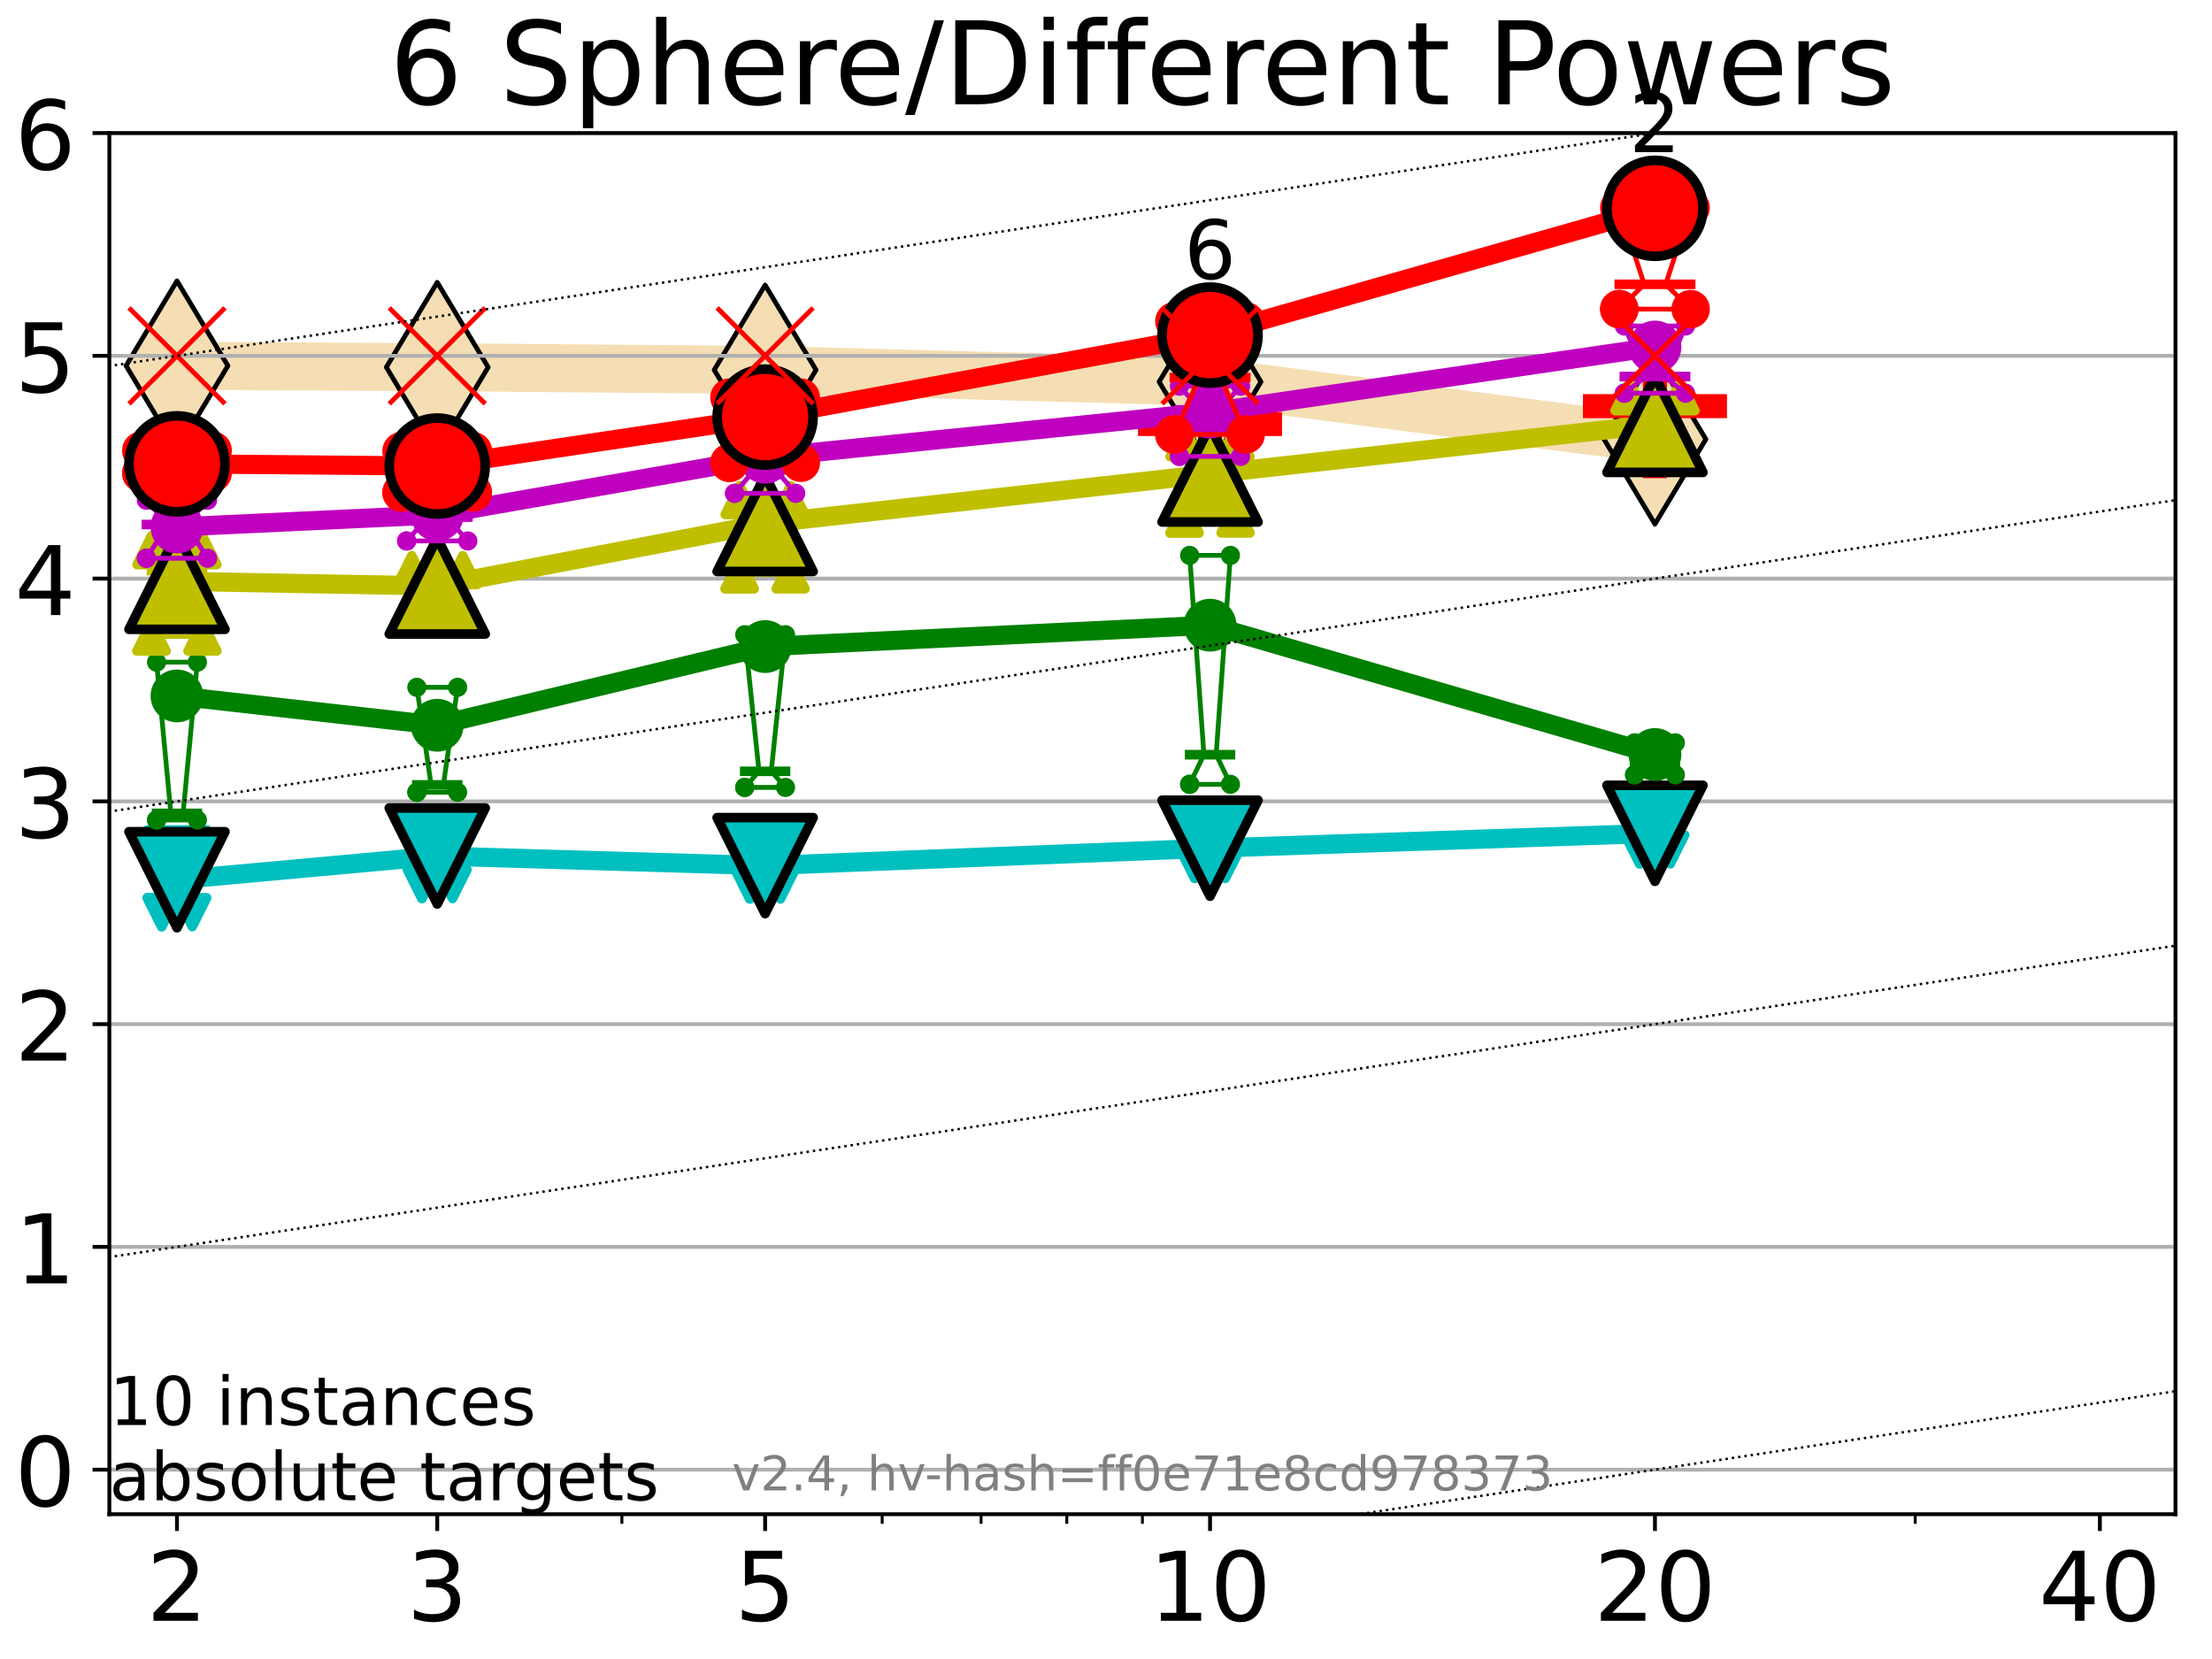 <?xml version="1.0" encoding="utf-8" standalone="no"?>
<!DOCTYPE svg PUBLIC "-//W3C//DTD SVG 1.1//EN"
  "http://www.w3.org/Graphics/SVG/1.1/DTD/svg11.dtd">
<!-- Created with matplotlib (https://matplotlib.org/) -->
<svg height="345.6pt" version="1.1" viewBox="0 0 460.8 345.6" width="460.8pt" xmlns="http://www.w3.org/2000/svg" xmlns:xlink="http://www.w3.org/1999/xlink">
 <defs>
  <style type="text/css">*{stroke-linecap:butt;stroke-linejoin:round;}</style>
 </defs>
 <g id="figure_1">
  <g id="patch_1">
   <path d="M 0 345.6 
L 460.8 345.6 
L 460.8 0 
L 0 0 
z
" style="fill:#ffffff;"/>
  </g>
  <g id="axes_1">
   <g id="patch_2">
    <path d="M 22.78 315.44 
L 453.192 315.44 
L 453.192 27.72 
L 22.78 27.72 
z
" style="fill:#ffffff;"/>
   </g>
   <g id="line2d_1">
    <path clip-path="url(#p7a75833e09)" d="M 36.868 76.195 
L 91.085 76.5 
L 159.39 77.066 
L 252.074 79.538 
L 344.758 91.5 
" style="fill:none;stroke:#f5deb3;stroke-linecap:square;stroke-width:10;"/>
    <defs>
     <path d="M -0 17.678 
L 10.607 0 
L 0 -17.678 
L -10.607 -0 
z
" id="m02c8f6bb25" style="stroke:#000000;stroke-linejoin:miter;"/>
    </defs>
    <g clip-path="url(#p7a75833e09)">
     <use style="fill:#f5deb3;stroke:#000000;stroke-linejoin:miter;" x="36.868" xlink:href="#m02c8f6bb25" y="76.195"/>
     <use style="fill:#f5deb3;stroke:#000000;stroke-linejoin:miter;" x="91.085" xlink:href="#m02c8f6bb25" y="76.5"/>
     <use style="fill:#f5deb3;stroke:#000000;stroke-linejoin:miter;" x="159.39" xlink:href="#m02c8f6bb25" y="77.066"/>
     <use style="fill:#f5deb3;stroke:#000000;stroke-linejoin:miter;" x="252.074" xlink:href="#m02c8f6bb25" y="79.538"/>
     <use style="fill:#f5deb3;stroke:#000000;stroke-linejoin:miter;" x="344.758" xlink:href="#m02c8f6bb25" y="91.5"/>
    </g>
   </g>
   <g id="line2d_2">
    <defs>
     <path d="M -15 0 
L 15 0 
M 0 15 
L 0 -15 
" id="m026f8998f6" style="stroke:#ff0000;stroke-width:5;"/>
    </defs>
    <g clip-path="url(#p7a75833e09)">
     <use style="fill:#ff0000;stroke:#ff0000;stroke-width:5;" x="344.758" xlink:href="#m026f8998f6" y="84.614"/>
    </g>
   </g>
   <g id="line2d_3">
    <g clip-path="url(#p7a75833e09)">
     <use style="fill:#ff0000;stroke:#ff0000;stroke-width:5;" x="252.074" xlink:href="#m026f8998f6" y="88.333"/>
    </g>
   </g>
   <g id="matplotlib.axis_1">
    <g id="xtick_1">
     <g id="line2d_4">
      <defs>
       <path d="M 0 0 
L 0 3.5 
" id="mda6e64d5e3" style="stroke:#000000;stroke-width:0.8;"/>
      </defs>
      <g>
       <use style="stroke:#000000;stroke-width:0.8;" x="36.868" xlink:href="#mda6e64d5e3" y="315.44"/>
      </g>
     </g>
     <g id="text_1">
      <!-- 2 -->
      <g transform="translate(30.506 337.637)scale(0.2 -0.2)">
       <defs>
        <path d="M 19.188 8.297 
L 53.609 8.297 
L 53.609 0 
L 7.328 0 
L 7.328 8.297 
Q 12.938 14.109 22.625 23.891 
Q 32.328 33.688 34.812 36.531 
Q 39.547 41.844 41.422 45.531 
Q 43.312 49.219 43.312 52.781 
Q 43.312 58.594 39.234 62.25 
Q 35.156 65.922 28.609 65.922 
Q 23.969 65.922 18.812 64.312 
Q 13.672 62.703 7.812 59.422 
L 7.812 69.391 
Q 13.766 71.781 18.938 73 
Q 24.125 74.219 28.422 74.219 
Q 39.75 74.219 46.484 68.547 
Q 53.219 62.891 53.219 53.422 
Q 53.219 48.922 51.531 44.891 
Q 49.859 40.875 45.406 35.406 
Q 44.188 33.984 37.641 27.219 
Q 31.109 20.453 19.188 8.297 
z
" id="DejaVuSans-50"/>
       </defs>
       <use xlink:href="#DejaVuSans-50"/>
      </g>
     </g>
    </g>
    <g id="xtick_2">
     <g id="line2d_5">
      <g>
       <use style="stroke:#000000;stroke-width:0.8;" x="91.085" xlink:href="#mda6e64d5e3" y="315.44"/>
      </g>
     </g>
     <g id="text_2">
      <!-- 3 -->
      <g transform="translate(84.723 337.637)scale(0.2 -0.2)">
       <defs>
        <path d="M 40.578 39.312 
Q 47.656 37.797 51.625 33 
Q 55.609 28.219 55.609 21.188 
Q 55.609 10.406 48.188 4.484 
Q 40.766 -1.422 27.094 -1.422 
Q 22.516 -1.422 17.656 -0.516 
Q 12.797 0.391 7.625 2.203 
L 7.625 11.719 
Q 11.719 9.328 16.594 8.109 
Q 21.484 6.891 26.812 6.891 
Q 36.078 6.891 40.938 10.547 
Q 45.797 14.203 45.797 21.188 
Q 45.797 27.641 41.281 31.266 
Q 36.766 34.906 28.719 34.906 
L 20.219 34.906 
L 20.219 43.016 
L 29.109 43.016 
Q 36.375 43.016 40.234 45.922 
Q 44.094 48.828 44.094 54.297 
Q 44.094 59.906 40.109 62.906 
Q 36.141 65.922 28.719 65.922 
Q 24.656 65.922 20.016 65.031 
Q 15.375 64.156 9.812 62.312 
L 9.812 71.094 
Q 15.438 72.656 20.344 73.438 
Q 25.25 74.219 29.594 74.219 
Q 40.828 74.219 47.359 69.109 
Q 53.906 64.016 53.906 55.328 
Q 53.906 49.266 50.438 45.094 
Q 46.969 40.922 40.578 39.312 
z
" id="DejaVuSans-51"/>
       </defs>
       <use xlink:href="#DejaVuSans-51"/>
      </g>
     </g>
    </g>
    <g id="xtick_3">
     <g id="line2d_6">
      <g>
       <use style="stroke:#000000;stroke-width:0.8;" x="159.39" xlink:href="#mda6e64d5e3" y="315.44"/>
      </g>
     </g>
     <g id="text_3">
      <!-- 5 -->
      <g transform="translate(153.028 337.637)scale(0.2 -0.2)">
       <defs>
        <path d="M 10.797 72.906 
L 49.516 72.906 
L 49.516 64.594 
L 19.828 64.594 
L 19.828 46.734 
Q 21.969 47.469 24.109 47.828 
Q 26.266 48.188 28.422 48.188 
Q 40.625 48.188 47.75 41.5 
Q 54.891 34.812 54.891 23.391 
Q 54.891 11.625 47.562 5.094 
Q 40.234 -1.422 26.906 -1.422 
Q 22.312 -1.422 17.547 -0.641 
Q 12.797 0.141 7.719 1.703 
L 7.719 11.625 
Q 12.109 9.234 16.797 8.062 
Q 21.484 6.891 26.703 6.891 
Q 35.156 6.891 40.078 11.328 
Q 45.016 15.766 45.016 23.391 
Q 45.016 31 40.078 35.438 
Q 35.156 39.891 26.703 39.891 
Q 22.75 39.891 18.812 39.016 
Q 14.891 38.141 10.797 36.281 
z
" id="DejaVuSans-53"/>
       </defs>
       <use xlink:href="#DejaVuSans-53"/>
      </g>
     </g>
    </g>
    <g id="xtick_4">
     <g id="line2d_7">
      <g>
       <use style="stroke:#000000;stroke-width:0.8;" x="252.074" xlink:href="#mda6e64d5e3" y="315.44"/>
      </g>
     </g>
     <g id="text_4">
      <!-- 10 -->
      <g transform="translate(239.349 337.637)scale(0.2 -0.2)">
       <defs>
        <path d="M 12.406 8.297 
L 28.516 8.297 
L 28.516 63.922 
L 10.984 60.406 
L 10.984 69.391 
L 28.422 72.906 
L 38.281 72.906 
L 38.281 8.297 
L 54.391 8.297 
L 54.391 0 
L 12.406 0 
z
" id="DejaVuSans-49"/>
        <path d="M 31.781 66.406 
Q 24.172 66.406 20.328 58.906 
Q 16.5 51.422 16.5 36.375 
Q 16.5 21.391 20.328 13.891 
Q 24.172 6.391 31.781 6.391 
Q 39.453 6.391 43.281 13.891 
Q 47.125 21.391 47.125 36.375 
Q 47.125 51.422 43.281 58.906 
Q 39.453 66.406 31.781 66.406 
z
M 31.781 74.219 
Q 44.047 74.219 50.516 64.516 
Q 56.984 54.828 56.984 36.375 
Q 56.984 17.969 50.516 8.266 
Q 44.047 -1.422 31.781 -1.422 
Q 19.531 -1.422 13.062 8.266 
Q 6.594 17.969 6.594 36.375 
Q 6.594 54.828 13.062 64.516 
Q 19.531 74.219 31.781 74.219 
z
" id="DejaVuSans-48"/>
       </defs>
       <use xlink:href="#DejaVuSans-49"/>
       <use x="63.623" xlink:href="#DejaVuSans-48"/>
      </g>
     </g>
    </g>
    <g id="xtick_5">
     <g id="line2d_8">
      <g>
       <use style="stroke:#000000;stroke-width:0.8;" x="344.758" xlink:href="#mda6e64d5e3" y="315.44"/>
      </g>
     </g>
     <g id="text_5">
      <!-- 20 -->
      <g transform="translate(332.033 337.637)scale(0.2 -0.2)">
       <use xlink:href="#DejaVuSans-50"/>
       <use x="63.623" xlink:href="#DejaVuSans-48"/>
      </g>
     </g>
    </g>
    <g id="xtick_6">
     <g id="line2d_9">
      <g>
       <use style="stroke:#000000;stroke-width:0.8;" x="437.443" xlink:href="#mda6e64d5e3" y="315.44"/>
      </g>
     </g>
     <g id="text_6">
      <!-- 40 -->
      <g transform="translate(424.718 337.637)scale(0.2 -0.2)">
       <defs>
        <path d="M 37.797 64.312 
L 12.891 25.391 
L 37.797 25.391 
z
M 35.203 72.906 
L 47.609 72.906 
L 47.609 25.391 
L 58.016 25.391 
L 58.016 17.188 
L 47.609 17.188 
L 47.609 0 
L 37.797 0 
L 37.797 17.188 
L 4.891 17.188 
L 4.891 26.703 
z
" id="DejaVuSans-52"/>
       </defs>
       <use xlink:href="#DejaVuSans-52"/>
       <use x="63.623" xlink:href="#DejaVuSans-48"/>
      </g>
     </g>
    </g>
    <g id="xtick_7">
     <g id="line2d_10">
      <defs>
       <path d="M 0 0 
L 0 2 
" id="mba302fe517" style="stroke:#000000;stroke-width:0.6;"/>
      </defs>
      <g>
       <use style="stroke:#000000;stroke-width:0.6;" x="129.552" xlink:href="#mba302fe517" y="315.44"/>
      </g>
     </g>
    </g>
    <g id="xtick_8">
     <g id="line2d_11">
      <g>
       <use style="stroke:#000000;stroke-width:0.6;" x="183.769" xlink:href="#mba302fe517" y="315.44"/>
      </g>
     </g>
    </g>
    <g id="xtick_9">
     <g id="line2d_12">
      <g>
       <use style="stroke:#000000;stroke-width:0.6;" x="204.381" xlink:href="#mba302fe517" y="315.44"/>
      </g>
     </g>
    </g>
    <g id="xtick_10">
     <g id="line2d_13">
      <g>
       <use style="stroke:#000000;stroke-width:0.6;" x="222.237" xlink:href="#mba302fe517" y="315.44"/>
      </g>
     </g>
    </g>
    <g id="xtick_11">
     <g id="line2d_14">
      <g>
       <use style="stroke:#000000;stroke-width:0.6;" x="237.986" xlink:href="#mba302fe517" y="315.44"/>
      </g>
     </g>
    </g>
    <g id="xtick_12">
     <g id="line2d_15">
      <g>
       <use style="stroke:#000000;stroke-width:0.6;" x="398.975" xlink:href="#mba302fe517" y="315.44"/>
      </g>
     </g>
    </g>
   </g>
   <g id="matplotlib.axis_2">
    <g id="ytick_1">
     <g id="line2d_16">
      <path clip-path="url(#p7a75833e09)" d="M 22.78 306.159 
L 453.192 306.159 
" style="fill:none;stroke:#b0b0b0;stroke-linecap:square;stroke-width:0.8;"/>
     </g>
     <g id="line2d_17">
      <defs>
       <path d="M 0 0 
L -3.5 0 
" id="me2f77ccf9b" style="stroke:#000000;stroke-width:0.8;"/>
      </defs>
      <g>
       <use style="stroke:#000000;stroke-width:0.8;" x="22.78" xlink:href="#me2f77ccf9b" y="306.159"/>
      </g>
     </g>
     <g id="text_7">
      <!-- 0 -->
      <g transform="translate(3.055 313.757)scale(0.2 -0.2)">
       <use xlink:href="#DejaVuSans-48"/>
      </g>
     </g>
    </g>
    <g id="ytick_2">
     <g id="line2d_18">
      <path clip-path="url(#p7a75833e09)" d="M 22.78 259.752 
L 453.192 259.752 
" style="fill:none;stroke:#b0b0b0;stroke-linecap:square;stroke-width:0.8;"/>
     </g>
     <g id="line2d_19">
      <g>
       <use style="stroke:#000000;stroke-width:0.8;" x="22.78" xlink:href="#me2f77ccf9b" y="259.752"/>
      </g>
     </g>
     <g id="text_8">
      <!-- 1 -->
      <g transform="translate(3.055 267.351)scale(0.2 -0.2)">
       <use xlink:href="#DejaVuSans-49"/>
      </g>
     </g>
    </g>
    <g id="ytick_3">
     <g id="line2d_20">
      <path clip-path="url(#p7a75833e09)" d="M 22.78 213.346 
L 453.192 213.346 
" style="fill:none;stroke:#b0b0b0;stroke-linecap:square;stroke-width:0.8;"/>
     </g>
     <g id="line2d_21">
      <g>
       <use style="stroke:#000000;stroke-width:0.8;" x="22.78" xlink:href="#me2f77ccf9b" y="213.346"/>
      </g>
     </g>
     <g id="text_9">
      <!-- 2 -->
      <g transform="translate(3.055 220.944)scale(0.2 -0.2)">
       <use xlink:href="#DejaVuSans-50"/>
      </g>
     </g>
    </g>
    <g id="ytick_4">
     <g id="line2d_22">
      <path clip-path="url(#p7a75833e09)" d="M 22.78 166.939 
L 453.192 166.939 
" style="fill:none;stroke:#b0b0b0;stroke-linecap:square;stroke-width:0.8;"/>
     </g>
     <g id="line2d_23">
      <g>
       <use style="stroke:#000000;stroke-width:0.8;" x="22.78" xlink:href="#me2f77ccf9b" y="166.939"/>
      </g>
     </g>
     <g id="text_10">
      <!-- 3 -->
      <g transform="translate(3.055 174.538)scale(0.2 -0.2)">
       <use xlink:href="#DejaVuSans-51"/>
      </g>
     </g>
    </g>
    <g id="ytick_5">
     <g id="line2d_24">
      <path clip-path="url(#p7a75833e09)" d="M 22.78 120.533 
L 453.192 120.533 
" style="fill:none;stroke:#b0b0b0;stroke-linecap:square;stroke-width:0.8;"/>
     </g>
     <g id="line2d_25">
      <g>
       <use style="stroke:#000000;stroke-width:0.8;" x="22.78" xlink:href="#me2f77ccf9b" y="120.533"/>
      </g>
     </g>
     <g id="text_11">
      <!-- 4 -->
      <g transform="translate(3.055 128.131)scale(0.2 -0.2)">
       <use xlink:href="#DejaVuSans-52"/>
      </g>
     </g>
    </g>
    <g id="ytick_6">
     <g id="line2d_26">
      <path clip-path="url(#p7a75833e09)" d="M 22.78 74.126 
L 453.192 74.126 
" style="fill:none;stroke:#b0b0b0;stroke-linecap:square;stroke-width:0.8;"/>
     </g>
     <g id="line2d_27">
      <g>
       <use style="stroke:#000000;stroke-width:0.8;" x="22.78" xlink:href="#me2f77ccf9b" y="74.126"/>
      </g>
     </g>
     <g id="text_12">
      <!-- 5 -->
      <g transform="translate(3.055 81.725)scale(0.2 -0.2)">
       <use xlink:href="#DejaVuSans-53"/>
      </g>
     </g>
    </g>
    <g id="ytick_7">
     <g id="line2d_28">
      <path clip-path="url(#p7a75833e09)" d="M 22.78 27.72 
L 453.192 27.72 
" style="fill:none;stroke:#b0b0b0;stroke-linecap:square;stroke-width:0.8;"/>
     </g>
     <g id="line2d_29">
      <g>
       <use style="stroke:#000000;stroke-width:0.8;" x="22.78" xlink:href="#me2f77ccf9b" y="27.72"/>
      </g>
     </g>
     <g id="text_13">
      <!-- 6 -->
      <g transform="translate(3.055 35.318)scale(0.2 -0.2)">
       <defs>
        <path d="M 33.016 40.375 
Q 26.375 40.375 22.484 35.828 
Q 18.609 31.297 18.609 23.391 
Q 18.609 15.531 22.484 10.953 
Q 26.375 6.391 33.016 6.391 
Q 39.656 6.391 43.531 10.953 
Q 47.406 15.531 47.406 23.391 
Q 47.406 31.297 43.531 35.828 
Q 39.656 40.375 33.016 40.375 
z
M 52.594 71.297 
L 52.594 62.312 
Q 48.875 64.062 45.094 64.984 
Q 41.312 65.922 37.594 65.922 
Q 27.828 65.922 22.672 59.328 
Q 17.531 52.734 16.797 39.406 
Q 19.672 43.656 24.016 45.922 
Q 28.375 48.188 33.594 48.188 
Q 44.578 48.188 50.953 41.516 
Q 57.328 34.859 57.328 23.391 
Q 57.328 12.156 50.688 5.359 
Q 44.047 -1.422 33.016 -1.422 
Q 20.359 -1.422 13.672 8.266 
Q 6.984 17.969 6.984 36.375 
Q 6.984 53.656 15.188 63.938 
Q 23.391 74.219 37.203 74.219 
Q 40.922 74.219 44.703 73.484 
Q 48.484 72.75 52.594 71.297 
z
" id="DejaVuSans-54"/>
       </defs>
       <use xlink:href="#DejaVuSans-54"/>
      </g>
     </g>
    </g>
   </g>
   <g id="line2d_30">
    <path clip-path="url(#p7a75833e09)" d="M 33.682 190.03 
L 35.912 184.811 
L 33.682 175.902 
L 40.054 175.902 
L 37.824 184.811 
L 40.054 190.03 
L 33.682 190.03 
" style="fill:none;stroke:#00bfbf;stroke-linecap:square;"/>
   </g>
   <g id="line2d_31">
    <path clip-path="url(#p7a75833e09)" d="M 33.682 190.03 
L 40.054 190.03 
L 40.054 175.902 
L 33.682 175.902 
L 33.682 190.03 
" style="fill:none;"/>
    <defs>
     <path d="M -0 3 
L 3 -3 
L -3 -3 
z
" id="m87bc754a7b" style="stroke:#00bfbf;stroke-linejoin:miter;stroke-width:2;"/>
    </defs>
    <g clip-path="url(#p7a75833e09)">
     <use style="fill:#00bfbf;stroke:#00bfbf;stroke-linejoin:miter;stroke-width:2;" x="33.682" xlink:href="#m87bc754a7b" y="190.03"/>
     <use style="fill:#00bfbf;stroke:#00bfbf;stroke-linejoin:miter;stroke-width:2;" x="40.054" xlink:href="#m87bc754a7b" y="190.03"/>
     <use style="fill:#00bfbf;stroke:#00bfbf;stroke-linejoin:miter;stroke-width:2;" x="40.054" xlink:href="#m87bc754a7b" y="175.902"/>
     <use style="fill:#00bfbf;stroke:#00bfbf;stroke-linejoin:miter;stroke-width:2;" x="33.682" xlink:href="#m87bc754a7b" y="175.902"/>
     <use style="fill:#00bfbf;stroke:#00bfbf;stroke-linejoin:miter;stroke-width:2;" x="33.682" xlink:href="#m87bc754a7b" y="190.03"/>
    </g>
   </g>
   <g id="line2d_32">
    <path clip-path="url(#p7a75833e09)" d="M 33.682 184.811 
L 40.054 184.811 
" style="fill:none;stroke:#00bfbf;stroke-linecap:square;stroke-width:2;"/>
   </g>
   <g id="line2d_33">
    <path clip-path="url(#p7a75833e09)" d="M 87.899 184.169 
L 90.129 179.671 
L 87.899 172.818 
L 94.271 172.818 
L 92.041 179.671 
L 94.271 184.169 
L 87.899 184.169 
" style="fill:none;stroke:#00bfbf;stroke-linecap:square;"/>
   </g>
   <g id="line2d_34">
    <path clip-path="url(#p7a75833e09)" d="M 87.899 184.169 
L 94.271 184.169 
L 94.271 172.818 
L 87.899 172.818 
L 87.899 184.169 
" style="fill:none;"/>
    <g clip-path="url(#p7a75833e09)">
     <use style="fill:#00bfbf;stroke:#00bfbf;stroke-linejoin:miter;stroke-width:2;" x="87.899" xlink:href="#m87bc754a7b" y="184.169"/>
     <use style="fill:#00bfbf;stroke:#00bfbf;stroke-linejoin:miter;stroke-width:2;" x="94.271" xlink:href="#m87bc754a7b" y="184.169"/>
     <use style="fill:#00bfbf;stroke:#00bfbf;stroke-linejoin:miter;stroke-width:2;" x="94.271" xlink:href="#m87bc754a7b" y="172.818"/>
     <use style="fill:#00bfbf;stroke:#00bfbf;stroke-linejoin:miter;stroke-width:2;" x="87.899" xlink:href="#m87bc754a7b" y="172.818"/>
     <use style="fill:#00bfbf;stroke:#00bfbf;stroke-linejoin:miter;stroke-width:2;" x="87.899" xlink:href="#m87bc754a7b" y="184.169"/>
    </g>
   </g>
   <g id="line2d_35">
    <path clip-path="url(#p7a75833e09)" d="M 87.899 179.671 
L 94.271 179.671 
" style="fill:none;stroke:#00bfbf;stroke-linecap:square;stroke-width:2;"/>
   </g>
   <g id="line2d_36">
    <path clip-path="url(#p7a75833e09)" d="M 156.204 184.261 
L 158.434 181.74 
L 156.204 175.621 
L 162.576 175.621 
L 160.346 181.74 
L 162.576 184.261 
L 156.204 184.261 
" style="fill:none;stroke:#00bfbf;stroke-linecap:square;"/>
   </g>
   <g id="line2d_37">
    <path clip-path="url(#p7a75833e09)" d="M 156.204 184.261 
L 162.576 184.261 
L 162.576 175.621 
L 156.204 175.621 
L 156.204 184.261 
" style="fill:none;"/>
    <g clip-path="url(#p7a75833e09)">
     <use style="fill:#00bfbf;stroke:#00bfbf;stroke-linejoin:miter;stroke-width:2;" x="156.204" xlink:href="#m87bc754a7b" y="184.261"/>
     <use style="fill:#00bfbf;stroke:#00bfbf;stroke-linejoin:miter;stroke-width:2;" x="162.576" xlink:href="#m87bc754a7b" y="184.261"/>
     <use style="fill:#00bfbf;stroke:#00bfbf;stroke-linejoin:miter;stroke-width:2;" x="162.576" xlink:href="#m87bc754a7b" y="175.621"/>
     <use style="fill:#00bfbf;stroke:#00bfbf;stroke-linejoin:miter;stroke-width:2;" x="156.204" xlink:href="#m87bc754a7b" y="175.621"/>
     <use style="fill:#00bfbf;stroke:#00bfbf;stroke-linejoin:miter;stroke-width:2;" x="156.204" xlink:href="#m87bc754a7b" y="184.261"/>
    </g>
   </g>
   <g id="line2d_38">
    <path clip-path="url(#p7a75833e09)" d="M 156.204 181.74 
L 162.576 181.74 
" style="fill:none;stroke:#00bfbf;stroke-linecap:square;stroke-width:2;"/>
   </g>
   <g id="line2d_39">
    <path clip-path="url(#p7a75833e09)" d="M 248.888 179.98 
L 251.118 176.951 
L 248.888 173.913 
L 255.26 173.913 
L 253.03 176.951 
L 255.26 179.98 
L 248.888 179.98 
" style="fill:none;stroke:#00bfbf;stroke-linecap:square;"/>
   </g>
   <g id="line2d_40">
    <path clip-path="url(#p7a75833e09)" d="M 248.888 179.98 
L 255.26 179.98 
L 255.26 173.913 
L 248.888 173.913 
L 248.888 179.98 
" style="fill:none;"/>
    <g clip-path="url(#p7a75833e09)">
     <use style="fill:#00bfbf;stroke:#00bfbf;stroke-linejoin:miter;stroke-width:2;" x="248.888" xlink:href="#m87bc754a7b" y="179.98"/>
     <use style="fill:#00bfbf;stroke:#00bfbf;stroke-linejoin:miter;stroke-width:2;" x="255.26" xlink:href="#m87bc754a7b" y="179.98"/>
     <use style="fill:#00bfbf;stroke:#00bfbf;stroke-linejoin:miter;stroke-width:2;" x="255.26" xlink:href="#m87bc754a7b" y="173.913"/>
     <use style="fill:#00bfbf;stroke:#00bfbf;stroke-linejoin:miter;stroke-width:2;" x="248.888" xlink:href="#m87bc754a7b" y="173.913"/>
     <use style="fill:#00bfbf;stroke:#00bfbf;stroke-linejoin:miter;stroke-width:2;" x="248.888" xlink:href="#m87bc754a7b" y="179.98"/>
    </g>
   </g>
   <g id="line2d_41">
    <path clip-path="url(#p7a75833e09)" d="M 248.888 176.951 
L 255.26 176.951 
" style="fill:none;stroke:#00bfbf;stroke-linecap:square;stroke-width:2;"/>
   </g>
   <g id="line2d_42">
    <path clip-path="url(#p7a75833e09)" d="M 341.572 176.949 
L 343.803 174.415 
L 341.572 170.305 
L 347.945 170.305 
L 345.714 174.415 
L 347.945 176.949 
L 341.572 176.949 
" style="fill:none;stroke:#00bfbf;stroke-linecap:square;"/>
   </g>
   <g id="line2d_43">
    <path clip-path="url(#p7a75833e09)" d="M 341.572 176.949 
L 347.945 176.949 
L 347.945 170.305 
L 341.572 170.305 
L 341.572 176.949 
" style="fill:none;"/>
    <g clip-path="url(#p7a75833e09)">
     <use style="fill:#00bfbf;stroke:#00bfbf;stroke-linejoin:miter;stroke-width:2;" x="341.572" xlink:href="#m87bc754a7b" y="176.949"/>
     <use style="fill:#00bfbf;stroke:#00bfbf;stroke-linejoin:miter;stroke-width:2;" x="347.945" xlink:href="#m87bc754a7b" y="176.949"/>
     <use style="fill:#00bfbf;stroke:#00bfbf;stroke-linejoin:miter;stroke-width:2;" x="347.945" xlink:href="#m87bc754a7b" y="170.305"/>
     <use style="fill:#00bfbf;stroke:#00bfbf;stroke-linejoin:miter;stroke-width:2;" x="341.572" xlink:href="#m87bc754a7b" y="170.305"/>
     <use style="fill:#00bfbf;stroke:#00bfbf;stroke-linejoin:miter;stroke-width:2;" x="341.572" xlink:href="#m87bc754a7b" y="176.949"/>
    </g>
   </g>
   <g id="line2d_44">
    <path clip-path="url(#p7a75833e09)" d="M 341.572 174.415 
L 347.945 174.415 
" style="fill:none;stroke:#00bfbf;stroke-linecap:square;stroke-width:2;"/>
   </g>
   <g id="line2d_45">
    <path clip-path="url(#p7a75833e09)" d="M 36.868 183.267 
L 91.085 178.32 
" style="fill:none;stroke:#00bfbf;stroke-linecap:square;stroke-width:4;"/>
   </g>
   <g id="line2d_46">
    <path clip-path="url(#p7a75833e09)" d="M 91.085 178.32 
L 159.39 180.324 
" style="fill:none;stroke:#00bfbf;stroke-linecap:square;stroke-width:4;"/>
   </g>
   <g id="line2d_47">
    <path clip-path="url(#p7a75833e09)" d="M 159.39 180.324 
L 252.074 176.697 
" style="fill:none;stroke:#00bfbf;stroke-linecap:square;stroke-width:4;"/>
   </g>
   <g id="line2d_48">
    <path clip-path="url(#p7a75833e09)" d="M 252.074 176.697 
L 344.758 173.594 
" style="fill:none;stroke:#00bfbf;stroke-linecap:square;stroke-width:4;"/>
   </g>
   <g id="line2d_49">
    <path clip-path="url(#p7a75833e09)" d="M 36.868 183.267 
L 91.085 178.32 
L 159.39 180.324 
L 252.074 176.697 
L 344.758 173.594 
" style="fill:none;"/>
    <defs>
     <path d="M -0 10 
L 10 -10 
L -10 -10 
z
" id="mcf937eb1a7" style="stroke:#000000;stroke-linejoin:miter;stroke-width:2;"/>
    </defs>
    <g clip-path="url(#p7a75833e09)">
     <use style="fill:#00bfbf;stroke:#000000;stroke-linejoin:miter;stroke-width:2;" x="36.868" xlink:href="#mcf937eb1a7" y="183.267"/>
     <use style="fill:#00bfbf;stroke:#000000;stroke-linejoin:miter;stroke-width:2;" x="91.085" xlink:href="#mcf937eb1a7" y="178.32"/>
     <use style="fill:#00bfbf;stroke:#000000;stroke-linejoin:miter;stroke-width:2;" x="159.39" xlink:href="#mcf937eb1a7" y="180.324"/>
     <use style="fill:#00bfbf;stroke:#000000;stroke-linejoin:miter;stroke-width:2;" x="252.074" xlink:href="#mcf937eb1a7" y="176.697"/>
     <use style="fill:#00bfbf;stroke:#000000;stroke-linejoin:miter;stroke-width:2;" x="344.758" xlink:href="#mcf937eb1a7" y="173.594"/>
    </g>
   </g>
   <g id="line2d_50">
    <path clip-path="url(#p7a75833e09)" d="M 32.62 170.816 
L 35.594 169.447 
L 32.62 137.942 
L 41.116 137.942 
L 38.143 169.447 
L 41.116 170.816 
L 32.62 170.816 
" style="fill:none;stroke:#008000;stroke-linecap:square;"/>
   </g>
   <g id="line2d_51">
    <path clip-path="url(#p7a75833e09)" d="M 32.62 170.816 
L 41.116 170.816 
L 41.116 137.942 
L 32.62 137.942 
L 32.62 170.816 
" style="fill:none;"/>
    <defs>
     <path d="M 0 1.5 
C 0.398 1.5 0.779 1.342 1.061 1.061 
C 1.342 0.779 1.5 0.398 1.5 0 
C 1.5 -0.398 1.342 -0.779 1.061 -1.061 
C 0.779 -1.342 0.398 -1.5 0 -1.5 
C -0.398 -1.5 -0.779 -1.342 -1.061 -1.061 
C -1.342 -0.779 -1.5 -0.398 -1.5 0 
C -1.5 0.398 -1.342 0.779 -1.061 1.061 
C -0.779 1.342 -0.398 1.5 0 1.5 
z
" id="m23285860be" style="stroke:#008000;"/>
    </defs>
    <g clip-path="url(#p7a75833e09)">
     <use style="fill:#008000;stroke:#008000;" x="32.62" xlink:href="#m23285860be" y="170.816"/>
     <use style="fill:#008000;stroke:#008000;" x="41.116" xlink:href="#m23285860be" y="170.816"/>
     <use style="fill:#008000;stroke:#008000;" x="41.116" xlink:href="#m23285860be" y="137.942"/>
     <use style="fill:#008000;stroke:#008000;" x="32.62" xlink:href="#m23285860be" y="137.942"/>
     <use style="fill:#008000;stroke:#008000;" x="32.62" xlink:href="#m23285860be" y="170.816"/>
    </g>
   </g>
   <g id="line2d_52">
    <path clip-path="url(#p7a75833e09)" d="M 32.62 169.447 
L 41.116 169.447 
" style="fill:none;stroke:#008000;stroke-linecap:square;stroke-width:2;"/>
   </g>
   <g id="line2d_53">
    <path clip-path="url(#p7a75833e09)" d="M 86.837 165.043 
L 89.811 163.513 
L 86.837 143.181 
L 95.333 143.181 
L 92.359 163.513 
L 95.333 165.043 
L 86.837 165.043 
" style="fill:none;stroke:#008000;stroke-linecap:square;"/>
   </g>
   <g id="line2d_54">
    <path clip-path="url(#p7a75833e09)" d="M 86.837 165.043 
L 95.333 165.043 
L 95.333 143.181 
L 86.837 143.181 
L 86.837 165.043 
" style="fill:none;"/>
    <g clip-path="url(#p7a75833e09)">
     <use style="fill:#008000;stroke:#008000;" x="86.837" xlink:href="#m23285860be" y="165.043"/>
     <use style="fill:#008000;stroke:#008000;" x="95.333" xlink:href="#m23285860be" y="165.043"/>
     <use style="fill:#008000;stroke:#008000;" x="95.333" xlink:href="#m23285860be" y="143.181"/>
     <use style="fill:#008000;stroke:#008000;" x="86.837" xlink:href="#m23285860be" y="143.181"/>
     <use style="fill:#008000;stroke:#008000;" x="86.837" xlink:href="#m23285860be" y="165.043"/>
    </g>
   </g>
   <g id="line2d_55">
    <path clip-path="url(#p7a75833e09)" d="M 86.837 163.513 
L 95.333 163.513 
" style="fill:none;stroke:#008000;stroke-linecap:square;stroke-width:2;"/>
   </g>
   <g id="line2d_56">
    <path clip-path="url(#p7a75833e09)" d="M 155.142 164.032 
L 158.116 160.679 
L 155.142 132.221 
L 163.638 132.221 
L 160.665 160.679 
L 163.638 164.032 
L 155.142 164.032 
" style="fill:none;stroke:#008000;stroke-linecap:square;"/>
   </g>
   <g id="line2d_57">
    <path clip-path="url(#p7a75833e09)" d="M 155.142 164.032 
L 163.638 164.032 
L 163.638 132.221 
L 155.142 132.221 
L 155.142 164.032 
" style="fill:none;"/>
    <g clip-path="url(#p7a75833e09)">
     <use style="fill:#008000;stroke:#008000;" x="155.142" xlink:href="#m23285860be" y="164.032"/>
     <use style="fill:#008000;stroke:#008000;" x="163.638" xlink:href="#m23285860be" y="164.032"/>
     <use style="fill:#008000;stroke:#008000;" x="163.638" xlink:href="#m23285860be" y="132.221"/>
     <use style="fill:#008000;stroke:#008000;" x="155.142" xlink:href="#m23285860be" y="132.221"/>
     <use style="fill:#008000;stroke:#008000;" x="155.142" xlink:href="#m23285860be" y="164.032"/>
    </g>
   </g>
   <g id="line2d_58">
    <path clip-path="url(#p7a75833e09)" d="M 155.142 160.679 
L 163.638 160.679 
" style="fill:none;stroke:#008000;stroke-linecap:square;stroke-width:2;"/>
   </g>
   <g id="line2d_59">
    <path clip-path="url(#p7a75833e09)" d="M 247.826 163.388 
L 250.8 157.215 
L 247.826 115.694 
L 256.322 115.694 
L 253.349 157.215 
L 256.322 163.388 
L 247.826 163.388 
" style="fill:none;stroke:#008000;stroke-linecap:square;"/>
   </g>
   <g id="line2d_60">
    <path clip-path="url(#p7a75833e09)" d="M 247.826 163.388 
L 256.322 163.388 
L 256.322 115.694 
L 247.826 115.694 
L 247.826 163.388 
" style="fill:none;"/>
    <g clip-path="url(#p7a75833e09)">
     <use style="fill:#008000;stroke:#008000;" x="247.826" xlink:href="#m23285860be" y="163.388"/>
     <use style="fill:#008000;stroke:#008000;" x="256.322" xlink:href="#m23285860be" y="163.388"/>
     <use style="fill:#008000;stroke:#008000;" x="256.322" xlink:href="#m23285860be" y="115.694"/>
     <use style="fill:#008000;stroke:#008000;" x="247.826" xlink:href="#m23285860be" y="115.694"/>
     <use style="fill:#008000;stroke:#008000;" x="247.826" xlink:href="#m23285860be" y="163.388"/>
    </g>
   </g>
   <g id="line2d_61">
    <path clip-path="url(#p7a75833e09)" d="M 247.826 157.215 
L 256.322 157.215 
" style="fill:none;stroke:#008000;stroke-linecap:square;stroke-width:2;"/>
   </g>
   <g id="line2d_62">
    <path clip-path="url(#p7a75833e09)" d="M 340.51 161.411 
L 343.484 159.499 
L 340.51 154.747 
L 349.007 154.747 
L 346.033 159.499 
L 349.007 161.411 
L 340.51 161.411 
" style="fill:none;stroke:#008000;stroke-linecap:square;"/>
   </g>
   <g id="line2d_63">
    <path clip-path="url(#p7a75833e09)" d="M 340.51 161.411 
L 349.007 161.411 
L 349.007 154.747 
L 340.51 154.747 
L 340.51 161.411 
" style="fill:none;"/>
    <g clip-path="url(#p7a75833e09)">
     <use style="fill:#008000;stroke:#008000;" x="340.51" xlink:href="#m23285860be" y="161.411"/>
     <use style="fill:#008000;stroke:#008000;" x="349.007" xlink:href="#m23285860be" y="161.411"/>
     <use style="fill:#008000;stroke:#008000;" x="349.007" xlink:href="#m23285860be" y="154.747"/>
     <use style="fill:#008000;stroke:#008000;" x="340.51" xlink:href="#m23285860be" y="154.747"/>
     <use style="fill:#008000;stroke:#008000;" x="340.51" xlink:href="#m23285860be" y="161.411"/>
    </g>
   </g>
   <g id="line2d_64">
    <path clip-path="url(#p7a75833e09)" d="M 340.51 159.499 
L 349.007 159.499 
" style="fill:none;stroke:#008000;stroke-linecap:square;stroke-width:2;"/>
   </g>
   <g id="line2d_65">
    <path clip-path="url(#p7a75833e09)" d="M 36.868 144.97 
L 91.085 151.082 
" style="fill:none;stroke:#008000;stroke-linecap:square;stroke-width:4;"/>
   </g>
   <g id="line2d_66">
    <path clip-path="url(#p7a75833e09)" d="M 91.085 151.082 
L 159.39 134.694 
" style="fill:none;stroke:#008000;stroke-linecap:square;stroke-width:4;"/>
   </g>
   <g id="line2d_67">
    <path clip-path="url(#p7a75833e09)" d="M 159.39 134.694 
L 252.074 130.237 
" style="fill:none;stroke:#008000;stroke-linecap:square;stroke-width:4;"/>
   </g>
   <g id="line2d_68">
    <path clip-path="url(#p7a75833e09)" d="M 252.074 130.237 
L 344.758 157.178 
" style="fill:none;stroke:#008000;stroke-linecap:square;stroke-width:4;"/>
   </g>
   <g id="line2d_69">
    <path clip-path="url(#p7a75833e09)" d="M 36.868 144.97 
L 91.085 151.082 
L 159.39 134.694 
L 252.074 130.237 
L 344.758 157.178 
" style="fill:none;"/>
    <defs>
     <path d="M 0 5 
C 1.326 5 2.598 4.473 3.536 3.536 
C 4.473 2.598 5 1.326 5 0 
C 5 -1.326 4.473 -2.598 3.536 -3.536 
C 2.598 -4.473 1.326 -5 0 -5 
C -1.326 -5 -2.598 -4.473 -3.536 -3.536 
C -4.473 -2.598 -5 -1.326 -5 0 
C -5 1.326 -4.473 2.598 -3.536 3.536 
C -2.598 4.473 -1.326 5 0 5 
z
" id="m82f0505154" style="stroke:#008000;"/>
    </defs>
    <g clip-path="url(#p7a75833e09)">
     <use style="fill:#008000;stroke:#008000;" x="36.868" xlink:href="#m82f0505154" y="144.97"/>
     <use style="fill:#008000;stroke:#008000;" x="91.085" xlink:href="#m82f0505154" y="151.082"/>
     <use style="fill:#008000;stroke:#008000;" x="159.39" xlink:href="#m82f0505154" y="134.694"/>
     <use style="fill:#008000;stroke:#008000;" x="252.074" xlink:href="#m82f0505154" y="130.237"/>
     <use style="fill:#008000;stroke:#008000;" x="344.758" xlink:href="#m82f0505154" y="157.178"/>
    </g>
   </g>
   <g id="line2d_70">
    <path clip-path="url(#p7a75833e09)" d="M 31.558 132.596 
L 35.275 118.887 
L 31.558 114.612 
L 42.178 114.612 
L 38.461 118.887 
L 42.178 132.596 
L 31.558 132.596 
" style="fill:none;stroke:#bfbf00;stroke-linecap:square;"/>
   </g>
   <g id="line2d_71">
    <path clip-path="url(#p7a75833e09)" d="M 31.558 132.596 
L 42.178 132.596 
L 42.178 114.612 
L 31.558 114.612 
L 31.558 132.596 
" style="fill:none;"/>
    <defs>
     <path d="M 0 -3 
L -3 3 
L 3 3 
z
" id="m3d3d9aad1c" style="stroke:#bfbf00;stroke-linejoin:miter;stroke-width:2;"/>
    </defs>
    <g clip-path="url(#p7a75833e09)">
     <use style="fill:#bfbf00;stroke:#bfbf00;stroke-linejoin:miter;stroke-width:2;" x="31.558" xlink:href="#m3d3d9aad1c" y="132.596"/>
     <use style="fill:#bfbf00;stroke:#bfbf00;stroke-linejoin:miter;stroke-width:2;" x="42.178" xlink:href="#m3d3d9aad1c" y="132.596"/>
     <use style="fill:#bfbf00;stroke:#bfbf00;stroke-linejoin:miter;stroke-width:2;" x="42.178" xlink:href="#m3d3d9aad1c" y="114.612"/>
     <use style="fill:#bfbf00;stroke:#bfbf00;stroke-linejoin:miter;stroke-width:2;" x="31.558" xlink:href="#m3d3d9aad1c" y="114.612"/>
     <use style="fill:#bfbf00;stroke:#bfbf00;stroke-linejoin:miter;stroke-width:2;" x="31.558" xlink:href="#m3d3d9aad1c" y="132.596"/>
    </g>
   </g>
   <g id="line2d_72">
    <path clip-path="url(#p7a75833e09)" d="M 31.558 118.887 
L 42.178 118.887 
" style="fill:none;stroke:#bfbf00;stroke-linecap:square;stroke-width:2;"/>
   </g>
   <g id="line2d_73">
    <path clip-path="url(#p7a75833e09)" d="M 85.775 126.673 
L 89.492 121.553 
L 85.775 118.762 
L 96.395 118.762 
L 92.678 121.553 
L 96.395 126.673 
L 85.775 126.673 
" style="fill:none;stroke:#bfbf00;stroke-linecap:square;"/>
   </g>
   <g id="line2d_74">
    <path clip-path="url(#p7a75833e09)" d="M 85.775 126.673 
L 96.395 126.673 
L 96.395 118.762 
L 85.775 118.762 
L 85.775 126.673 
" style="fill:none;"/>
    <g clip-path="url(#p7a75833e09)">
     <use style="fill:#bfbf00;stroke:#bfbf00;stroke-linejoin:miter;stroke-width:2;" x="85.775" xlink:href="#m3d3d9aad1c" y="126.673"/>
     <use style="fill:#bfbf00;stroke:#bfbf00;stroke-linejoin:miter;stroke-width:2;" x="96.395" xlink:href="#m3d3d9aad1c" y="126.673"/>
     <use style="fill:#bfbf00;stroke:#bfbf00;stroke-linejoin:miter;stroke-width:2;" x="96.395" xlink:href="#m3d3d9aad1c" y="118.762"/>
     <use style="fill:#bfbf00;stroke:#bfbf00;stroke-linejoin:miter;stroke-width:2;" x="85.775" xlink:href="#m3d3d9aad1c" y="118.762"/>
     <use style="fill:#bfbf00;stroke:#bfbf00;stroke-linejoin:miter;stroke-width:2;" x="85.775" xlink:href="#m3d3d9aad1c" y="126.673"/>
    </g>
   </g>
   <g id="line2d_75">
    <path clip-path="url(#p7a75833e09)" d="M 85.775 121.553 
L 96.395 121.553 
" style="fill:none;stroke:#bfbf00;stroke-linecap:square;stroke-width:2;"/>
   </g>
   <g id="line2d_76">
    <path clip-path="url(#p7a75833e09)" d="M 154.08 119.65 
L 157.797 110.142 
L 154.08 104.178 
L 164.7 104.178 
L 160.983 110.142 
L 164.7 119.65 
L 154.08 119.65 
" style="fill:none;stroke:#bfbf00;stroke-linecap:square;"/>
   </g>
   <g id="line2d_77">
    <path clip-path="url(#p7a75833e09)" d="M 154.08 119.65 
L 164.7 119.65 
L 164.7 104.178 
L 154.08 104.178 
L 154.08 119.65 
" style="fill:none;"/>
    <g clip-path="url(#p7a75833e09)">
     <use style="fill:#bfbf00;stroke:#bfbf00;stroke-linejoin:miter;stroke-width:2;" x="154.08" xlink:href="#m3d3d9aad1c" y="119.65"/>
     <use style="fill:#bfbf00;stroke:#bfbf00;stroke-linejoin:miter;stroke-width:2;" x="164.7" xlink:href="#m3d3d9aad1c" y="119.65"/>
     <use style="fill:#bfbf00;stroke:#bfbf00;stroke-linejoin:miter;stroke-width:2;" x="164.7" xlink:href="#m3d3d9aad1c" y="104.178"/>
     <use style="fill:#bfbf00;stroke:#bfbf00;stroke-linejoin:miter;stroke-width:2;" x="154.08" xlink:href="#m3d3d9aad1c" y="104.178"/>
     <use style="fill:#bfbf00;stroke:#bfbf00;stroke-linejoin:miter;stroke-width:2;" x="154.08" xlink:href="#m3d3d9aad1c" y="119.65"/>
    </g>
   </g>
   <g id="line2d_78">
    <path clip-path="url(#p7a75833e09)" d="M 154.08 110.142 
L 164.7 110.142 
" style="fill:none;stroke:#bfbf00;stroke-linecap:square;stroke-width:2;"/>
   </g>
   <g id="line2d_79">
    <path clip-path="url(#p7a75833e09)" d="M 246.764 108.022 
L 250.481 100.046 
L 246.764 92.126 
L 257.384 92.126 
L 253.667 100.046 
L 257.384 108.022 
L 246.764 108.022 
" style="fill:none;stroke:#bfbf00;stroke-linecap:square;"/>
   </g>
   <g id="line2d_80">
    <path clip-path="url(#p7a75833e09)" d="M 246.764 108.022 
L 257.384 108.022 
L 257.384 92.126 
L 246.764 92.126 
L 246.764 108.022 
" style="fill:none;"/>
    <g clip-path="url(#p7a75833e09)">
     <use style="fill:#bfbf00;stroke:#bfbf00;stroke-linejoin:miter;stroke-width:2;" x="246.764" xlink:href="#m3d3d9aad1c" y="108.022"/>
     <use style="fill:#bfbf00;stroke:#bfbf00;stroke-linejoin:miter;stroke-width:2;" x="257.384" xlink:href="#m3d3d9aad1c" y="108.022"/>
     <use style="fill:#bfbf00;stroke:#bfbf00;stroke-linejoin:miter;stroke-width:2;" x="257.384" xlink:href="#m3d3d9aad1c" y="92.126"/>
     <use style="fill:#bfbf00;stroke:#bfbf00;stroke-linejoin:miter;stroke-width:2;" x="246.764" xlink:href="#m3d3d9aad1c" y="92.126"/>
     <use style="fill:#bfbf00;stroke:#bfbf00;stroke-linejoin:miter;stroke-width:2;" x="246.764" xlink:href="#m3d3d9aad1c" y="108.022"/>
    </g>
   </g>
   <g id="line2d_81">
    <path clip-path="url(#p7a75833e09)" d="M 246.764 100.046 
L 257.384 100.046 
" style="fill:none;stroke:#bfbf00;stroke-linecap:square;stroke-width:2;"/>
   </g>
   <g id="line2d_82">
    <path clip-path="url(#p7a75833e09)" d="M 339.448 93.526 
L 343.165 91.153 
L 339.448 82.539 
L 350.069 82.539 
L 346.352 91.153 
L 350.069 93.526 
L 339.448 93.526 
" style="fill:none;stroke:#bfbf00;stroke-linecap:square;"/>
   </g>
   <g id="line2d_83">
    <path clip-path="url(#p7a75833e09)" d="M 339.448 93.526 
L 350.069 93.526 
L 350.069 82.539 
L 339.448 82.539 
L 339.448 93.526 
" style="fill:none;"/>
    <g clip-path="url(#p7a75833e09)">
     <use style="fill:#bfbf00;stroke:#bfbf00;stroke-linejoin:miter;stroke-width:2;" x="339.448" xlink:href="#m3d3d9aad1c" y="93.526"/>
     <use style="fill:#bfbf00;stroke:#bfbf00;stroke-linejoin:miter;stroke-width:2;" x="350.069" xlink:href="#m3d3d9aad1c" y="93.526"/>
     <use style="fill:#bfbf00;stroke:#bfbf00;stroke-linejoin:miter;stroke-width:2;" x="350.069" xlink:href="#m3d3d9aad1c" y="82.539"/>
     <use style="fill:#bfbf00;stroke:#bfbf00;stroke-linejoin:miter;stroke-width:2;" x="339.448" xlink:href="#m3d3d9aad1c" y="82.539"/>
     <use style="fill:#bfbf00;stroke:#bfbf00;stroke-linejoin:miter;stroke-width:2;" x="339.448" xlink:href="#m3d3d9aad1c" y="93.526"/>
    </g>
   </g>
   <g id="line2d_84">
    <path clip-path="url(#p7a75833e09)" d="M 339.448 91.153 
L 350.069 91.153 
" style="fill:none;stroke:#bfbf00;stroke-linecap:square;stroke-width:2;"/>
   </g>
   <g id="line2d_85">
    <path clip-path="url(#p7a75833e09)" d="M 36.868 121.101 
L 91.085 122.073 
" style="fill:none;stroke:#bfbf00;stroke-linecap:square;stroke-width:4;"/>
   </g>
   <g id="line2d_86">
    <path clip-path="url(#p7a75833e09)" d="M 91.085 122.073 
L 159.39 109.049 
" style="fill:none;stroke:#bfbf00;stroke-linecap:square;stroke-width:4;"/>
   </g>
   <g id="line2d_87">
    <path clip-path="url(#p7a75833e09)" d="M 159.39 109.049 
L 252.074 98.74 
" style="fill:none;stroke:#bfbf00;stroke-linecap:square;stroke-width:4;"/>
   </g>
   <g id="line2d_88">
    <path clip-path="url(#p7a75833e09)" d="M 252.074 98.74 
L 344.758 88.411 
" style="fill:none;stroke:#bfbf00;stroke-linecap:square;stroke-width:4;"/>
   </g>
   <g id="line2d_89">
    <path clip-path="url(#p7a75833e09)" d="M 36.868 121.101 
L 91.085 122.073 
L 159.39 109.049 
L 252.074 98.74 
L 344.758 88.411 
" style="fill:none;"/>
    <defs>
     <path d="M 0 -10 
L -10 10 
L 10 10 
z
" id="m69f64a2cdd" style="stroke:#000000;stroke-linejoin:miter;stroke-width:2;"/>
    </defs>
    <g clip-path="url(#p7a75833e09)">
     <use style="fill:#bfbf00;stroke:#000000;stroke-linejoin:miter;stroke-width:2;" x="36.868" xlink:href="#m69f64a2cdd" y="121.101"/>
     <use style="fill:#bfbf00;stroke:#000000;stroke-linejoin:miter;stroke-width:2;" x="91.085" xlink:href="#m69f64a2cdd" y="122.073"/>
     <use style="fill:#bfbf00;stroke:#000000;stroke-linejoin:miter;stroke-width:2;" x="159.39" xlink:href="#m69f64a2cdd" y="109.049"/>
     <use style="fill:#bfbf00;stroke:#000000;stroke-linejoin:miter;stroke-width:2;" x="252.074" xlink:href="#m69f64a2cdd" y="98.74"/>
     <use style="fill:#bfbf00;stroke:#000000;stroke-linejoin:miter;stroke-width:2;" x="344.758" xlink:href="#m69f64a2cdd" y="88.411"/>
    </g>
   </g>
   <g id="line2d_90">
    <path clip-path="url(#p7a75833e09)" d="M 30.496 116.294 
L 34.957 109.271 
L 30.496 104.215 
L 43.24 104.215 
L 38.78 109.271 
L 43.24 116.294 
L 30.496 116.294 
" style="fill:none;stroke:#bf00bf;stroke-linecap:square;"/>
   </g>
   <g id="line2d_91">
    <path clip-path="url(#p7a75833e09)" d="M 30.496 116.294 
L 43.24 116.294 
L 43.24 104.215 
L 30.496 104.215 
L 30.496 116.294 
" style="fill:none;"/>
    <defs>
     <path d="M 0 1.5 
C 0.398 1.5 0.779 1.342 1.061 1.061 
C 1.342 0.779 1.5 0.398 1.5 0 
C 1.5 -0.398 1.342 -0.779 1.061 -1.061 
C 0.779 -1.342 0.398 -1.5 0 -1.5 
C -0.398 -1.5 -0.779 -1.342 -1.061 -1.061 
C -1.342 -0.779 -1.5 -0.398 -1.5 0 
C -1.5 0.398 -1.342 0.779 -1.061 1.061 
C -0.779 1.342 -0.398 1.5 0 1.5 
z
" id="mf1793a5a1d" style="stroke:#bf00bf;"/>
    </defs>
    <g clip-path="url(#p7a75833e09)">
     <use style="fill:#bf00bf;stroke:#bf00bf;" x="30.496" xlink:href="#mf1793a5a1d" y="116.294"/>
     <use style="fill:#bf00bf;stroke:#bf00bf;" x="43.24" xlink:href="#mf1793a5a1d" y="116.294"/>
     <use style="fill:#bf00bf;stroke:#bf00bf;" x="43.24" xlink:href="#mf1793a5a1d" y="104.215"/>
     <use style="fill:#bf00bf;stroke:#bf00bf;" x="30.496" xlink:href="#mf1793a5a1d" y="104.215"/>
     <use style="fill:#bf00bf;stroke:#bf00bf;" x="30.496" xlink:href="#mf1793a5a1d" y="116.294"/>
    </g>
   </g>
   <g id="line2d_92">
    <path clip-path="url(#p7a75833e09)" d="M 30.496 109.271 
L 43.24 109.271 
" style="fill:none;stroke:#bf00bf;stroke-linecap:square;stroke-width:2;"/>
   </g>
   <g id="line2d_93">
    <path clip-path="url(#p7a75833e09)" d="M 84.713 112.688 
L 89.173 107.729 
L 84.713 102.478 
L 97.457 102.478 
L 92.997 107.729 
L 97.457 112.688 
L 84.713 112.688 
" style="fill:none;stroke:#bf00bf;stroke-linecap:square;"/>
   </g>
   <g id="line2d_94">
    <path clip-path="url(#p7a75833e09)" d="M 84.713 112.688 
L 97.457 112.688 
L 97.457 102.478 
L 84.713 102.478 
L 84.713 112.688 
" style="fill:none;"/>
    <g clip-path="url(#p7a75833e09)">
     <use style="fill:#bf00bf;stroke:#bf00bf;" x="84.713" xlink:href="#mf1793a5a1d" y="112.688"/>
     <use style="fill:#bf00bf;stroke:#bf00bf;" x="97.457" xlink:href="#mf1793a5a1d" y="112.688"/>
     <use style="fill:#bf00bf;stroke:#bf00bf;" x="97.457" xlink:href="#mf1793a5a1d" y="102.478"/>
     <use style="fill:#bf00bf;stroke:#bf00bf;" x="84.713" xlink:href="#mf1793a5a1d" y="102.478"/>
     <use style="fill:#bf00bf;stroke:#bf00bf;" x="84.713" xlink:href="#mf1793a5a1d" y="112.688"/>
    </g>
   </g>
   <g id="line2d_95">
    <path clip-path="url(#p7a75833e09)" d="M 84.713 107.729 
L 97.457 107.729 
" style="fill:none;stroke:#bf00bf;stroke-linecap:square;stroke-width:2;"/>
   </g>
   <g id="line2d_96">
    <path clip-path="url(#p7a75833e09)" d="M 153.018 102.767 
L 157.478 97.51 
L 153.018 90.455 
L 165.762 90.455 
L 161.302 97.51 
L 165.762 102.767 
L 153.018 102.767 
" style="fill:none;stroke:#bf00bf;stroke-linecap:square;"/>
   </g>
   <g id="line2d_97">
    <path clip-path="url(#p7a75833e09)" d="M 153.018 102.767 
L 165.762 102.767 
L 165.762 90.455 
L 153.018 90.455 
L 153.018 102.767 
" style="fill:none;"/>
    <g clip-path="url(#p7a75833e09)">
     <use style="fill:#bf00bf;stroke:#bf00bf;" x="153.018" xlink:href="#mf1793a5a1d" y="102.767"/>
     <use style="fill:#bf00bf;stroke:#bf00bf;" x="165.762" xlink:href="#mf1793a5a1d" y="102.767"/>
     <use style="fill:#bf00bf;stroke:#bf00bf;" x="165.762" xlink:href="#mf1793a5a1d" y="90.455"/>
     <use style="fill:#bf00bf;stroke:#bf00bf;" x="153.018" xlink:href="#mf1793a5a1d" y="90.455"/>
     <use style="fill:#bf00bf;stroke:#bf00bf;" x="153.018" xlink:href="#mf1793a5a1d" y="102.767"/>
    </g>
   </g>
   <g id="line2d_98">
    <path clip-path="url(#p7a75833e09)" d="M 153.018 97.51 
L 165.762 97.51 
" style="fill:none;stroke:#bf00bf;stroke-linecap:square;stroke-width:2;"/>
   </g>
   <g id="line2d_99">
    <path clip-path="url(#p7a75833e09)" d="M 245.702 95.078 
L 250.163 85.387 
L 245.702 80.455 
L 258.446 80.455 
L 253.986 85.387 
L 258.446 95.078 
L 245.702 95.078 
" style="fill:none;stroke:#bf00bf;stroke-linecap:square;"/>
   </g>
   <g id="line2d_100">
    <path clip-path="url(#p7a75833e09)" d="M 245.702 95.078 
L 258.446 95.078 
L 258.446 80.455 
L 245.702 80.455 
L 245.702 95.078 
" style="fill:none;"/>
    <g clip-path="url(#p7a75833e09)">
     <use style="fill:#bf00bf;stroke:#bf00bf;" x="245.702" xlink:href="#mf1793a5a1d" y="95.078"/>
     <use style="fill:#bf00bf;stroke:#bf00bf;" x="258.446" xlink:href="#mf1793a5a1d" y="95.078"/>
     <use style="fill:#bf00bf;stroke:#bf00bf;" x="258.446" xlink:href="#mf1793a5a1d" y="80.455"/>
     <use style="fill:#bf00bf;stroke:#bf00bf;" x="245.702" xlink:href="#mf1793a5a1d" y="80.455"/>
     <use style="fill:#bf00bf;stroke:#bf00bf;" x="245.702" xlink:href="#mf1793a5a1d" y="95.078"/>
    </g>
   </g>
   <g id="line2d_101">
    <path clip-path="url(#p7a75833e09)" d="M 245.702 85.387 
L 258.446 85.387 
" style="fill:none;stroke:#bf00bf;stroke-linecap:square;stroke-width:2;"/>
   </g>
   <g id="line2d_102">
    <path clip-path="url(#p7a75833e09)" d="M 338.386 81.916 
L 342.847 78.44 
L 338.386 67.912 
L 351.131 67.912 
L 346.67 78.44 
L 351.131 81.916 
L 338.386 81.916 
" style="fill:none;stroke:#bf00bf;stroke-linecap:square;"/>
   </g>
   <g id="line2d_103">
    <path clip-path="url(#p7a75833e09)" d="M 338.386 81.916 
L 351.131 81.916 
L 351.131 67.912 
L 338.386 67.912 
L 338.386 81.916 
" style="fill:none;"/>
    <g clip-path="url(#p7a75833e09)">
     <use style="fill:#bf00bf;stroke:#bf00bf;" x="338.386" xlink:href="#mf1793a5a1d" y="81.916"/>
     <use style="fill:#bf00bf;stroke:#bf00bf;" x="351.131" xlink:href="#mf1793a5a1d" y="81.916"/>
     <use style="fill:#bf00bf;stroke:#bf00bf;" x="351.131" xlink:href="#mf1793a5a1d" y="67.912"/>
     <use style="fill:#bf00bf;stroke:#bf00bf;" x="338.386" xlink:href="#mf1793a5a1d" y="67.912"/>
     <use style="fill:#bf00bf;stroke:#bf00bf;" x="338.386" xlink:href="#mf1793a5a1d" y="81.916"/>
    </g>
   </g>
   <g id="line2d_104">
    <path clip-path="url(#p7a75833e09)" d="M 338.386 78.44 
L 351.131 78.44 
" style="fill:none;stroke:#bf00bf;stroke-linecap:square;stroke-width:2;"/>
   </g>
   <g id="line2d_105">
    <path clip-path="url(#p7a75833e09)" d="M 36.868 109.776 
L 91.085 107.249 
" style="fill:none;stroke:#bf00bf;stroke-linecap:square;stroke-width:4;"/>
   </g>
   <g id="line2d_106">
    <path clip-path="url(#p7a75833e09)" d="M 91.085 107.249 
L 159.39 95.262 
" style="fill:none;stroke:#bf00bf;stroke-linecap:square;stroke-width:4;"/>
   </g>
   <g id="line2d_107">
    <path clip-path="url(#p7a75833e09)" d="M 159.39 95.262 
L 252.074 85.845 
" style="fill:none;stroke:#bf00bf;stroke-linecap:square;stroke-width:4;"/>
   </g>
   <g id="line2d_108">
    <path clip-path="url(#p7a75833e09)" d="M 252.074 85.845 
L 344.758 72.29 
" style="fill:none;stroke:#bf00bf;stroke-linecap:square;stroke-width:4;"/>
   </g>
   <g id="line2d_109">
    <path clip-path="url(#p7a75833e09)" d="M 36.868 109.776 
L 91.085 107.249 
L 159.39 95.262 
L 252.074 85.845 
L 344.758 72.29 
" style="fill:none;"/>
    <defs>
     <path d="M 0 5 
C 1.326 5 2.598 4.473 3.536 3.536 
C 4.473 2.598 5 1.326 5 0 
C 5 -1.326 4.473 -2.598 3.536 -3.536 
C 2.598 -4.473 1.326 -5 0 -5 
C -1.326 -5 -2.598 -4.473 -3.536 -3.536 
C -4.473 -2.598 -5 -1.326 -5 0 
C -5 1.326 -4.473 2.598 -3.536 3.536 
C -2.598 4.473 -1.326 5 0 5 
z
" id="mf1327c5b65" style="stroke:#bf00bf;"/>
    </defs>
    <g clip-path="url(#p7a75833e09)">
     <use style="fill:#bf00bf;stroke:#bf00bf;" x="36.868" xlink:href="#mf1327c5b65" y="109.776"/>
     <use style="fill:#bf00bf;stroke:#bf00bf;" x="91.085" xlink:href="#mf1327c5b65" y="107.249"/>
     <use style="fill:#bf00bf;stroke:#bf00bf;" x="159.39" xlink:href="#mf1327c5b65" y="95.262"/>
     <use style="fill:#bf00bf;stroke:#bf00bf;" x="252.074" xlink:href="#mf1327c5b65" y="85.845"/>
     <use style="fill:#bf00bf;stroke:#bf00bf;" x="344.758" xlink:href="#mf1327c5b65" y="72.29"/>
    </g>
   </g>
   <g id="line2d_110">
    <path clip-path="url(#p7a75833e09)" d="M 29.434 98.559 
L 34.638 95.871 
L 29.434 93.86 
L 44.303 93.86 
L 39.099 95.871 
L 44.303 98.559 
L 29.434 98.559 
" style="fill:none;stroke:#ff0000;stroke-linecap:square;"/>
   </g>
   <g id="line2d_111">
    <path clip-path="url(#p7a75833e09)" d="M 29.434 98.559 
L 44.303 98.559 
L 44.303 93.86 
L 29.434 93.86 
L 29.434 98.559 
" style="fill:none;"/>
    <defs>
     <path d="M 0 3 
C 0.796 3 1.559 2.684 2.121 2.121 
C 2.684 1.559 3 0.796 3 0 
C 3 -0.796 2.684 -1.559 2.121 -2.121 
C 1.559 -2.684 0.796 -3 0 -3 
C -0.796 -3 -1.559 -2.684 -2.121 -2.121 
C -2.684 -1.559 -3 -0.796 -3 0 
C -3 0.796 -2.684 1.559 -2.121 2.121 
C -1.559 2.684 -0.796 3 0 3 
z
" id="m890a0c07d0" style="stroke:#ff0000;stroke-width:2;"/>
    </defs>
    <g clip-path="url(#p7a75833e09)">
     <use style="fill:#ff0000;stroke:#ff0000;stroke-width:2;" x="29.434" xlink:href="#m890a0c07d0" y="98.559"/>
     <use style="fill:#ff0000;stroke:#ff0000;stroke-width:2;" x="44.303" xlink:href="#m890a0c07d0" y="98.559"/>
     <use style="fill:#ff0000;stroke:#ff0000;stroke-width:2;" x="44.303" xlink:href="#m890a0c07d0" y="93.86"/>
     <use style="fill:#ff0000;stroke:#ff0000;stroke-width:2;" x="29.434" xlink:href="#m890a0c07d0" y="93.86"/>
     <use style="fill:#ff0000;stroke:#ff0000;stroke-width:2;" x="29.434" xlink:href="#m890a0c07d0" y="98.559"/>
    </g>
   </g>
   <g id="line2d_112">
    <path clip-path="url(#p7a75833e09)" d="M 29.434 95.871 
L 44.303 95.871 
" style="fill:none;stroke:#ff0000;stroke-linecap:square;stroke-width:2;"/>
   </g>
   <g id="line2d_113">
    <path clip-path="url(#p7a75833e09)" d="M 83.651 102.599 
L 88.855 97.177 
L 83.651 93.978 
L 98.519 93.978 
L 93.315 97.177 
L 98.519 102.599 
L 83.651 102.599 
" style="fill:none;stroke:#ff0000;stroke-linecap:square;"/>
   </g>
   <g id="line2d_114">
    <path clip-path="url(#p7a75833e09)" d="M 83.651 102.599 
L 98.519 102.599 
L 98.519 93.978 
L 83.651 93.978 
L 83.651 102.599 
" style="fill:none;"/>
    <g clip-path="url(#p7a75833e09)">
     <use style="fill:#ff0000;stroke:#ff0000;stroke-width:2;" x="83.651" xlink:href="#m890a0c07d0" y="102.599"/>
     <use style="fill:#ff0000;stroke:#ff0000;stroke-width:2;" x="98.519" xlink:href="#m890a0c07d0" y="102.599"/>
     <use style="fill:#ff0000;stroke:#ff0000;stroke-width:2;" x="98.519" xlink:href="#m890a0c07d0" y="93.978"/>
     <use style="fill:#ff0000;stroke:#ff0000;stroke-width:2;" x="83.651" xlink:href="#m890a0c07d0" y="93.978"/>
     <use style="fill:#ff0000;stroke:#ff0000;stroke-width:2;" x="83.651" xlink:href="#m890a0c07d0" y="102.599"/>
    </g>
   </g>
   <g id="line2d_115">
    <path clip-path="url(#p7a75833e09)" d="M 83.651 97.177 
L 98.519 97.177 
" style="fill:none;stroke:#ff0000;stroke-linecap:square;stroke-width:2;"/>
   </g>
   <g id="line2d_116">
    <path clip-path="url(#p7a75833e09)" d="M 151.956 96.402 
L 157.16 88.653 
L 151.956 82.824 
L 166.824 82.824 
L 161.62 88.653 
L 166.824 96.402 
L 151.956 96.402 
" style="fill:none;stroke:#ff0000;stroke-linecap:square;"/>
   </g>
   <g id="line2d_117">
    <path clip-path="url(#p7a75833e09)" d="M 151.956 96.402 
L 166.824 96.402 
L 166.824 82.824 
L 151.956 82.824 
L 151.956 96.402 
" style="fill:none;"/>
    <g clip-path="url(#p7a75833e09)">
     <use style="fill:#ff0000;stroke:#ff0000;stroke-width:2;" x="151.956" xlink:href="#m890a0c07d0" y="96.402"/>
     <use style="fill:#ff0000;stroke:#ff0000;stroke-width:2;" x="166.824" xlink:href="#m890a0c07d0" y="96.402"/>
     <use style="fill:#ff0000;stroke:#ff0000;stroke-width:2;" x="166.824" xlink:href="#m890a0c07d0" y="82.824"/>
     <use style="fill:#ff0000;stroke:#ff0000;stroke-width:2;" x="151.956" xlink:href="#m890a0c07d0" y="82.824"/>
     <use style="fill:#ff0000;stroke:#ff0000;stroke-width:2;" x="151.956" xlink:href="#m890a0c07d0" y="96.402"/>
    </g>
   </g>
   <g id="line2d_118">
    <path clip-path="url(#p7a75833e09)" d="M 151.956 88.653 
L 166.824 88.653 
" style="fill:none;stroke:#ff0000;stroke-linecap:square;stroke-width:2;"/>
   </g>
   <g id="line2d_119">
    <path clip-path="url(#p7a75833e09)" d="M 244.64 90.508 
L 249.844 78.658 
L 244.64 66.912 
L 259.509 66.912 
L 254.305 78.658 
L 259.509 90.508 
L 244.64 90.508 
" style="fill:none;stroke:#ff0000;stroke-linecap:square;"/>
   </g>
   <g id="line2d_120">
    <path clip-path="url(#p7a75833e09)" d="M 244.64 90.508 
L 259.509 90.508 
L 259.509 66.912 
L 244.64 66.912 
L 244.64 90.508 
" style="fill:none;"/>
    <g clip-path="url(#p7a75833e09)">
     <use style="fill:#ff0000;stroke:#ff0000;stroke-width:2;" x="244.64" xlink:href="#m890a0c07d0" y="90.508"/>
     <use style="fill:#ff0000;stroke:#ff0000;stroke-width:2;" x="259.509" xlink:href="#m890a0c07d0" y="90.508"/>
     <use style="fill:#ff0000;stroke:#ff0000;stroke-width:2;" x="259.509" xlink:href="#m890a0c07d0" y="66.912"/>
     <use style="fill:#ff0000;stroke:#ff0000;stroke-width:2;" x="244.64" xlink:href="#m890a0c07d0" y="66.912"/>
     <use style="fill:#ff0000;stroke:#ff0000;stroke-width:2;" x="244.64" xlink:href="#m890a0c07d0" y="90.508"/>
    </g>
   </g>
   <g id="line2d_121">
    <path clip-path="url(#p7a75833e09)" d="M 244.64 78.658 
L 259.509 78.658 
" style="fill:none;stroke:#ff0000;stroke-linecap:square;stroke-width:2;"/>
   </g>
   <g id="line2d_122">
    <path clip-path="url(#p7a75833e09)" d="M 337.324 64.392 
L 342.528 59.228 
L 337.324 43.279 
L 352.193 43.279 
L 346.989 59.228 
L 352.193 64.392 
L 337.324 64.392 
" style="fill:none;stroke:#ff0000;stroke-linecap:square;"/>
   </g>
   <g id="line2d_123">
    <path clip-path="url(#p7a75833e09)" d="M 337.324 64.392 
L 352.193 64.392 
L 352.193 43.279 
L 337.324 43.279 
L 337.324 64.392 
" style="fill:none;"/>
    <g clip-path="url(#p7a75833e09)">
     <use style="fill:#ff0000;stroke:#ff0000;stroke-width:2;" x="337.324" xlink:href="#m890a0c07d0" y="64.392"/>
     <use style="fill:#ff0000;stroke:#ff0000;stroke-width:2;" x="352.193" xlink:href="#m890a0c07d0" y="64.392"/>
     <use style="fill:#ff0000;stroke:#ff0000;stroke-width:2;" x="352.193" xlink:href="#m890a0c07d0" y="43.279"/>
     <use style="fill:#ff0000;stroke:#ff0000;stroke-width:2;" x="337.324" xlink:href="#m890a0c07d0" y="43.279"/>
     <use style="fill:#ff0000;stroke:#ff0000;stroke-width:2;" x="337.324" xlink:href="#m890a0c07d0" y="64.392"/>
    </g>
   </g>
   <g id="line2d_124">
    <path clip-path="url(#p7a75833e09)" d="M 337.324 59.228 
L 352.193 59.228 
" style="fill:none;stroke:#ff0000;stroke-linecap:square;stroke-width:2;"/>
   </g>
   <g id="line2d_125">
    <path clip-path="url(#p7a75833e09)" d="M 36.868 96.625 
L 91.085 97.087 
" style="fill:none;stroke:#ff0000;stroke-linecap:square;stroke-width:4;"/>
   </g>
   <g id="line2d_126">
    <path clip-path="url(#p7a75833e09)" d="M 91.085 97.087 
L 159.39 86.887 
" style="fill:none;stroke:#ff0000;stroke-linecap:square;stroke-width:4;"/>
   </g>
   <g id="line2d_127">
    <path clip-path="url(#p7a75833e09)" d="M 159.39 86.887 
L 252.074 69.803 
" style="fill:none;stroke:#ff0000;stroke-linecap:square;stroke-width:4;"/>
   </g>
   <g id="line2d_128">
    <path clip-path="url(#p7a75833e09)" d="M 252.074 69.803 
L 344.758 43.395 
" style="fill:none;stroke:#ff0000;stroke-linecap:square;stroke-width:4;"/>
   </g>
   <g id="line2d_129">
    <path clip-path="url(#p7a75833e09)" d="M 36.868 96.625 
L 91.085 97.087 
L 159.39 86.887 
L 252.074 69.803 
L 344.758 43.395 
" style="fill:none;"/>
    <defs>
     <path d="M 0 10 
C 2.652 10 5.196 8.946 7.071 7.071 
C 8.946 5.196 10 2.652 10 0 
C 10 -2.652 8.946 -5.196 7.071 -7.071 
C 5.196 -8.946 2.652 -10 0 -10 
C -2.652 -10 -5.196 -8.946 -7.071 -7.071 
C -8.946 -5.196 -10 -2.652 -10 0 
C -10 2.652 -8.946 5.196 -7.071 7.071 
C -5.196 8.946 -2.652 10 0 10 
z
" id="m613f85a7bf" style="stroke:#000000;stroke-width:2;"/>
    </defs>
    <g clip-path="url(#p7a75833e09)">
     <use style="fill:#ff0000;stroke:#000000;stroke-width:2;" x="36.868" xlink:href="#m613f85a7bf" y="96.625"/>
     <use style="fill:#ff0000;stroke:#000000;stroke-width:2;" x="91.085" xlink:href="#m613f85a7bf" y="97.087"/>
     <use style="fill:#ff0000;stroke:#000000;stroke-width:2;" x="159.39" xlink:href="#m613f85a7bf" y="86.887"/>
     <use style="fill:#ff0000;stroke:#000000;stroke-width:2;" x="252.074" xlink:href="#m613f85a7bf" y="69.803"/>
     <use style="fill:#ff0000;stroke:#000000;stroke-width:2;" x="344.758" xlink:href="#m613f85a7bf" y="43.395"/>
    </g>
   </g>
   <g id="line2d_130"/>
   <g id="line2d_131"/>
   <g id="line2d_132"/>
   <g id="line2d_133"/>
   <g id="line2d_134"/>
   <g id="line2d_135">
    <defs>
     <path d="M -10 10 
L 10 -10 
M -10 -10 
L 10 10 
" id="m1685c8ea8f" style="stroke:#ff0000;"/>
    </defs>
    <g clip-path="url(#p7a75833e09)">
     <use style="fill:#ff0000;stroke:#ff0000;" x="36.868" xlink:href="#m1685c8ea8f" y="74.126"/>
     <use style="fill:#ff0000;stroke:#ff0000;" x="91.085" xlink:href="#m1685c8ea8f" y="74.126"/>
     <use style="fill:#ff0000;stroke:#ff0000;" x="159.39" xlink:href="#m1685c8ea8f" y="74.126"/>
     <use style="fill:#ff0000;stroke:#ff0000;" x="252.074" xlink:href="#m1685c8ea8f" y="74.126"/>
     <use style="fill:#ff0000;stroke:#ff0000;" x="344.758" xlink:href="#m1685c8ea8f" y="74.126"/>
    </g>
   </g>
   <g id="line2d_136">
    <path clip-path="url(#p7a75833e09)" d="M 76.445 346.6 
L 461.8 288.518 
" style="fill:none;stroke:#000000;stroke-dasharray:0.5,0.825;stroke-dashoffset:0;stroke-width:0.5;"/>
   </g>
   <g id="line2d_137">
    <path clip-path="url(#p7a75833e09)" d="M -1 265.46 
L 461.8 195.705 
" style="fill:none;stroke:#000000;stroke-dasharray:0.5,0.825;stroke-dashoffset:0;stroke-width:0.5;"/>
   </g>
   <g id="line2d_138">
    <path clip-path="url(#p7a75833e09)" d="M -1 172.647 
L 461.8 102.892 
" style="fill:none;stroke:#000000;stroke-dasharray:0.5,0.825;stroke-dashoffset:0;stroke-width:0.5;"/>
   </g>
   <g id="line2d_139">
    <path clip-path="url(#p7a75833e09)" d="M -1 79.834 
L 461.8 10.079 
" style="fill:none;stroke:#000000;stroke-dasharray:0.5,0.825;stroke-dashoffset:0;stroke-width:0.5;"/>
   </g>
   <g id="line2d_140">
    <path clip-path="url(#p7a75833e09)" style="fill:none;stroke:#000000;stroke-dasharray:0.5,0.825;stroke-dashoffset:0;stroke-width:0.5;"/>
   </g>
   <g id="patch_3">
    <path d="M 22.78 315.44 
L 22.78 27.72 
" style="fill:none;stroke:#000000;stroke-linecap:square;stroke-linejoin:miter;stroke-width:0.8;"/>
   </g>
   <g id="patch_4">
    <path d="M 453.192 315.44 
L 453.192 27.72 
" style="fill:none;stroke:#000000;stroke-linecap:square;stroke-linejoin:miter;stroke-width:0.8;"/>
   </g>
   <g id="patch_5">
    <path d="M 22.78 315.44 
L 453.192 315.44 
" style="fill:none;stroke:#000000;stroke-linecap:square;stroke-linejoin:miter;stroke-width:0.8;"/>
   </g>
   <g id="patch_6">
    <path d="M 22.78 27.72 
L 453.192 27.72 
" style="fill:none;stroke:#000000;stroke-linecap:square;stroke-linejoin:miter;stroke-width:0.8;"/>
   </g>
   <g id="text_14">
    <!-- 2 -->
    <g transform="translate(339.35 31.688)scale(0.17 -0.17)">
     <use xlink:href="#DejaVuSans-50"/>
    </g>
   </g>
   <g id="text_15">
    <!-- 6 -->
    <g transform="translate(246.666 58.096)scale(0.17 -0.17)">
     <use xlink:href="#DejaVuSans-54"/>
    </g>
   </g>
   <g id="text_16">
    <!-- 10 instances -->
    <g transform="translate(22.78 296.851)scale(0.14 -0.14)">
     <defs>
      <path id="DejaVuSans-32"/>
      <path d="M 9.422 54.688 
L 18.406 54.688 
L 18.406 0 
L 9.422 0 
z
M 9.422 75.984 
L 18.406 75.984 
L 18.406 64.594 
L 9.422 64.594 
z
" id="DejaVuSans-105"/>
      <path d="M 54.891 33.016 
L 54.891 0 
L 45.906 0 
L 45.906 32.719 
Q 45.906 40.484 42.875 44.328 
Q 39.844 48.188 33.797 48.188 
Q 26.516 48.188 22.312 43.547 
Q 18.109 38.922 18.109 30.906 
L 18.109 0 
L 9.078 0 
L 9.078 54.688 
L 18.109 54.688 
L 18.109 46.188 
Q 21.344 51.125 25.703 53.562 
Q 30.078 56 35.797 56 
Q 45.219 56 50.047 50.172 
Q 54.891 44.344 54.891 33.016 
z
" id="DejaVuSans-110"/>
      <path d="M 44.281 53.078 
L 44.281 44.578 
Q 40.484 46.531 36.375 47.5 
Q 32.281 48.484 27.875 48.484 
Q 21.188 48.484 17.844 46.438 
Q 14.5 44.391 14.5 40.281 
Q 14.5 37.156 16.891 35.375 
Q 19.281 33.594 26.516 31.984 
L 29.594 31.297 
Q 39.156 29.25 43.188 25.516 
Q 47.219 21.781 47.219 15.094 
Q 47.219 7.469 41.188 3.016 
Q 35.156 -1.422 24.609 -1.422 
Q 20.219 -1.422 15.453 -0.562 
Q 10.688 0.297 5.422 2 
L 5.422 11.281 
Q 10.406 8.688 15.234 7.391 
Q 20.062 6.109 24.812 6.109 
Q 31.156 6.109 34.562 8.281 
Q 37.984 10.453 37.984 14.406 
Q 37.984 18.062 35.516 20.016 
Q 33.062 21.969 24.703 23.781 
L 21.578 24.516 
Q 13.234 26.266 9.516 29.906 
Q 5.812 33.547 5.812 39.891 
Q 5.812 47.609 11.281 51.797 
Q 16.75 56 26.812 56 
Q 31.781 56 36.172 55.266 
Q 40.578 54.547 44.281 53.078 
z
" id="DejaVuSans-115"/>
      <path d="M 18.312 70.219 
L 18.312 54.688 
L 36.812 54.688 
L 36.812 47.703 
L 18.312 47.703 
L 18.312 18.016 
Q 18.312 11.328 20.141 9.422 
Q 21.969 7.516 27.594 7.516 
L 36.812 7.516 
L 36.812 0 
L 27.594 0 
Q 17.188 0 13.234 3.875 
Q 9.281 7.766 9.281 18.016 
L 9.281 47.703 
L 2.688 47.703 
L 2.688 54.688 
L 9.281 54.688 
L 9.281 70.219 
z
" id="DejaVuSans-116"/>
      <path d="M 34.281 27.484 
Q 23.391 27.484 19.188 25 
Q 14.984 22.516 14.984 16.5 
Q 14.984 11.719 18.141 8.906 
Q 21.297 6.109 26.703 6.109 
Q 34.188 6.109 38.703 11.406 
Q 43.219 16.703 43.219 25.484 
L 43.219 27.484 
z
M 52.203 31.203 
L 52.203 0 
L 43.219 0 
L 43.219 8.297 
Q 40.141 3.328 35.547 0.953 
Q 30.953 -1.422 24.312 -1.422 
Q 15.922 -1.422 10.953 3.297 
Q 6 8.016 6 15.922 
Q 6 25.141 12.172 29.828 
Q 18.359 34.516 30.609 34.516 
L 43.219 34.516 
L 43.219 35.406 
Q 43.219 41.609 39.141 45 
Q 35.062 48.391 27.688 48.391 
Q 23 48.391 18.547 47.266 
Q 14.109 46.141 10.016 43.891 
L 10.016 52.203 
Q 14.938 54.109 19.578 55.047 
Q 24.219 56 28.609 56 
Q 40.484 56 46.344 49.844 
Q 52.203 43.703 52.203 31.203 
z
" id="DejaVuSans-97"/>
      <path d="M 48.781 52.594 
L 48.781 44.188 
Q 44.969 46.297 41.141 47.344 
Q 37.312 48.391 33.406 48.391 
Q 24.656 48.391 19.812 42.844 
Q 14.984 37.312 14.984 27.297 
Q 14.984 17.281 19.812 11.734 
Q 24.656 6.203 33.406 6.203 
Q 37.312 6.203 41.141 7.25 
Q 44.969 8.297 48.781 10.406 
L 48.781 2.094 
Q 45.016 0.344 40.984 -0.531 
Q 36.969 -1.422 32.422 -1.422 
Q 20.062 -1.422 12.781 6.344 
Q 5.516 14.109 5.516 27.297 
Q 5.516 40.672 12.859 48.328 
Q 20.219 56 33.016 56 
Q 37.156 56 41.109 55.141 
Q 45.062 54.297 48.781 52.594 
z
" id="DejaVuSans-99"/>
      <path d="M 56.203 29.594 
L 56.203 25.203 
L 14.891 25.203 
Q 15.484 15.922 20.484 11.062 
Q 25.484 6.203 34.422 6.203 
Q 39.594 6.203 44.453 7.469 
Q 49.312 8.734 54.109 11.281 
L 54.109 2.781 
Q 49.266 0.734 44.188 -0.344 
Q 39.109 -1.422 33.891 -1.422 
Q 20.797 -1.422 13.156 6.188 
Q 5.516 13.812 5.516 26.812 
Q 5.516 40.234 12.766 48.109 
Q 20.016 56 32.328 56 
Q 43.359 56 49.781 48.891 
Q 56.203 41.797 56.203 29.594 
z
M 47.219 32.234 
Q 47.125 39.594 43.094 43.984 
Q 39.062 48.391 32.422 48.391 
Q 24.906 48.391 20.391 44.141 
Q 15.875 39.891 15.188 32.172 
z
" id="DejaVuSans-101"/>
     </defs>
     <use xlink:href="#DejaVuSans-49"/>
     <use x="63.623" xlink:href="#DejaVuSans-48"/>
     <use x="127.246" xlink:href="#DejaVuSans-32"/>
     <use x="159.033" xlink:href="#DejaVuSans-105"/>
     <use x="186.816" xlink:href="#DejaVuSans-110"/>
     <use x="250.195" xlink:href="#DejaVuSans-115"/>
     <use x="302.295" xlink:href="#DejaVuSans-116"/>
     <use x="341.504" xlink:href="#DejaVuSans-97"/>
     <use x="402.783" xlink:href="#DejaVuSans-110"/>
     <use x="466.162" xlink:href="#DejaVuSans-99"/>
     <use x="521.143" xlink:href="#DejaVuSans-101"/>
     <use x="582.666" xlink:href="#DejaVuSans-115"/>
    </g>
    <!-- absolute targets -->
    <g transform="translate(22.78 312.528)scale(0.14 -0.14)">
     <defs>
      <path d="M 48.688 27.297 
Q 48.688 37.203 44.609 42.844 
Q 40.531 48.484 33.406 48.484 
Q 26.266 48.484 22.188 42.844 
Q 18.109 37.203 18.109 27.297 
Q 18.109 17.391 22.188 11.75 
Q 26.266 6.109 33.406 6.109 
Q 40.531 6.109 44.609 11.75 
Q 48.688 17.391 48.688 27.297 
z
M 18.109 46.391 
Q 20.953 51.266 25.266 53.625 
Q 29.594 56 35.594 56 
Q 45.562 56 51.781 48.094 
Q 58.016 40.188 58.016 27.297 
Q 58.016 14.406 51.781 6.484 
Q 45.562 -1.422 35.594 -1.422 
Q 29.594 -1.422 25.266 0.953 
Q 20.953 3.328 18.109 8.203 
L 18.109 0 
L 9.078 0 
L 9.078 75.984 
L 18.109 75.984 
z
" id="DejaVuSans-98"/>
      <path d="M 30.609 48.391 
Q 23.391 48.391 19.188 42.75 
Q 14.984 37.109 14.984 27.297 
Q 14.984 17.484 19.156 11.844 
Q 23.344 6.203 30.609 6.203 
Q 37.797 6.203 41.984 11.859 
Q 46.188 17.531 46.188 27.297 
Q 46.188 37.016 41.984 42.703 
Q 37.797 48.391 30.609 48.391 
z
M 30.609 56 
Q 42.328 56 49.016 48.375 
Q 55.719 40.766 55.719 27.297 
Q 55.719 13.875 49.016 6.219 
Q 42.328 -1.422 30.609 -1.422 
Q 18.844 -1.422 12.172 6.219 
Q 5.516 13.875 5.516 27.297 
Q 5.516 40.766 12.172 48.375 
Q 18.844 56 30.609 56 
z
" id="DejaVuSans-111"/>
      <path d="M 9.422 75.984 
L 18.406 75.984 
L 18.406 0 
L 9.422 0 
z
" id="DejaVuSans-108"/>
      <path d="M 8.5 21.578 
L 8.5 54.688 
L 17.484 54.688 
L 17.484 21.922 
Q 17.484 14.156 20.5 10.266 
Q 23.531 6.391 29.594 6.391 
Q 36.859 6.391 41.078 11.031 
Q 45.312 15.672 45.312 23.688 
L 45.312 54.688 
L 54.297 54.688 
L 54.297 0 
L 45.312 0 
L 45.312 8.406 
Q 42.047 3.422 37.719 1 
Q 33.406 -1.422 27.688 -1.422 
Q 18.266 -1.422 13.375 4.438 
Q 8.5 10.297 8.5 21.578 
z
M 31.109 56 
z
" id="DejaVuSans-117"/>
      <path d="M 41.109 46.297 
Q 39.594 47.172 37.812 47.578 
Q 36.031 48 33.891 48 
Q 26.266 48 22.188 43.047 
Q 18.109 38.094 18.109 28.812 
L 18.109 0 
L 9.078 0 
L 9.078 54.688 
L 18.109 54.688 
L 18.109 46.188 
Q 20.953 51.172 25.484 53.578 
Q 30.031 56 36.531 56 
Q 37.453 56 38.578 55.875 
Q 39.703 55.766 41.062 55.516 
z
" id="DejaVuSans-114"/>
      <path d="M 45.406 27.984 
Q 45.406 37.75 41.375 43.109 
Q 37.359 48.484 30.078 48.484 
Q 22.859 48.484 18.828 43.109 
Q 14.797 37.75 14.797 27.984 
Q 14.797 18.266 18.828 12.891 
Q 22.859 7.516 30.078 7.516 
Q 37.359 7.516 41.375 12.891 
Q 45.406 18.266 45.406 27.984 
z
M 54.391 6.781 
Q 54.391 -7.172 48.188 -13.984 
Q 42 -20.797 29.203 -20.797 
Q 24.469 -20.797 20.266 -20.094 
Q 16.062 -19.391 12.109 -17.922 
L 12.109 -9.188 
Q 16.062 -11.328 19.922 -12.344 
Q 23.781 -13.375 27.781 -13.375 
Q 36.625 -13.375 41.016 -8.766 
Q 45.406 -4.156 45.406 5.172 
L 45.406 9.625 
Q 42.625 4.781 38.281 2.391 
Q 33.938 0 27.875 0 
Q 17.828 0 11.672 7.656 
Q 5.516 15.328 5.516 27.984 
Q 5.516 40.672 11.672 48.328 
Q 17.828 56 27.875 56 
Q 33.938 56 38.281 53.609 
Q 42.625 51.219 45.406 46.391 
L 45.406 54.688 
L 54.391 54.688 
z
" id="DejaVuSans-103"/>
     </defs>
     <use xlink:href="#DejaVuSans-97"/>
     <use x="61.279" xlink:href="#DejaVuSans-98"/>
     <use x="124.756" xlink:href="#DejaVuSans-115"/>
     <use x="176.855" xlink:href="#DejaVuSans-111"/>
     <use x="238.037" xlink:href="#DejaVuSans-108"/>
     <use x="265.82" xlink:href="#DejaVuSans-117"/>
     <use x="329.199" xlink:href="#DejaVuSans-116"/>
     <use x="368.408" xlink:href="#DejaVuSans-101"/>
     <use x="429.932" xlink:href="#DejaVuSans-32"/>
     <use x="461.719" xlink:href="#DejaVuSans-116"/>
     <use x="500.928" xlink:href="#DejaVuSans-97"/>
     <use x="562.207" xlink:href="#DejaVuSans-114"/>
     <use x="601.57" xlink:href="#DejaVuSans-103"/>
     <use x="665.047" xlink:href="#DejaVuSans-101"/>
     <use x="726.57" xlink:href="#DejaVuSans-116"/>
     <use x="765.779" xlink:href="#DejaVuSans-115"/>
    </g>
   </g>
   <g id="text_17">
    <!-- v2.4, hv-hash=ff0e71e8cd978373 -->
    <g style="fill:#808080;" transform="translate(152.491 310.483)scale(0.1 -0.1)">
     <defs>
      <path d="M 2.984 54.688 
L 12.5 54.688 
L 29.594 8.797 
L 46.688 54.688 
L 56.203 54.688 
L 35.688 0 
L 23.484 0 
z
" id="DejaVuSans-118"/>
      <path d="M 10.688 12.406 
L 21 12.406 
L 21 0 
L 10.688 0 
z
" id="DejaVuSans-46"/>
      <path d="M 11.719 12.406 
L 22.016 12.406 
L 22.016 4 
L 14.016 -11.625 
L 7.719 -11.625 
L 11.719 4 
z
" id="DejaVuSans-44"/>
      <path d="M 54.891 33.016 
L 54.891 0 
L 45.906 0 
L 45.906 32.719 
Q 45.906 40.484 42.875 44.328 
Q 39.844 48.188 33.797 48.188 
Q 26.516 48.188 22.312 43.547 
Q 18.109 38.922 18.109 30.906 
L 18.109 0 
L 9.078 0 
L 9.078 75.984 
L 18.109 75.984 
L 18.109 46.188 
Q 21.344 51.125 25.703 53.562 
Q 30.078 56 35.797 56 
Q 45.219 56 50.047 50.172 
Q 54.891 44.344 54.891 33.016 
z
" id="DejaVuSans-104"/>
      <path d="M 4.891 31.391 
L 31.203 31.391 
L 31.203 23.391 
L 4.891 23.391 
z
" id="DejaVuSans-45"/>
      <path d="M 10.594 45.406 
L 73.188 45.406 
L 73.188 37.203 
L 10.594 37.203 
z
M 10.594 25.484 
L 73.188 25.484 
L 73.188 17.188 
L 10.594 17.188 
z
" id="DejaVuSans-61"/>
      <path d="M 37.109 75.984 
L 37.109 68.5 
L 28.516 68.5 
Q 23.688 68.5 21.797 66.547 
Q 19.922 64.594 19.922 59.516 
L 19.922 54.688 
L 34.719 54.688 
L 34.719 47.703 
L 19.922 47.703 
L 19.922 0 
L 10.891 0 
L 10.891 47.703 
L 2.297 47.703 
L 2.297 54.688 
L 10.891 54.688 
L 10.891 58.5 
Q 10.891 67.625 15.141 71.797 
Q 19.391 75.984 28.609 75.984 
z
" id="DejaVuSans-102"/>
      <path d="M 8.203 72.906 
L 55.078 72.906 
L 55.078 68.703 
L 28.609 0 
L 18.312 0 
L 43.219 64.594 
L 8.203 64.594 
z
" id="DejaVuSans-55"/>
      <path d="M 31.781 34.625 
Q 24.75 34.625 20.719 30.859 
Q 16.703 27.094 16.703 20.516 
Q 16.703 13.922 20.719 10.156 
Q 24.75 6.391 31.781 6.391 
Q 38.812 6.391 42.859 10.172 
Q 46.922 13.969 46.922 20.516 
Q 46.922 27.094 42.891 30.859 
Q 38.875 34.625 31.781 34.625 
z
M 21.922 38.812 
Q 15.578 40.375 12.031 44.719 
Q 8.5 49.078 8.5 55.328 
Q 8.5 64.062 14.719 69.141 
Q 20.953 74.219 31.781 74.219 
Q 42.672 74.219 48.875 69.141 
Q 55.078 64.062 55.078 55.328 
Q 55.078 49.078 51.531 44.719 
Q 48 40.375 41.703 38.812 
Q 48.828 37.156 52.797 32.312 
Q 56.781 27.484 56.781 20.516 
Q 56.781 9.906 50.312 4.234 
Q 43.844 -1.422 31.781 -1.422 
Q 19.734 -1.422 13.25 4.234 
Q 6.781 9.906 6.781 20.516 
Q 6.781 27.484 10.781 32.312 
Q 14.797 37.156 21.922 38.812 
z
M 18.312 54.391 
Q 18.312 48.734 21.844 45.562 
Q 25.391 42.391 31.781 42.391 
Q 38.141 42.391 41.719 45.562 
Q 45.312 48.734 45.312 54.391 
Q 45.312 60.062 41.719 63.234 
Q 38.141 66.406 31.781 66.406 
Q 25.391 66.406 21.844 63.234 
Q 18.312 60.062 18.312 54.391 
z
" id="DejaVuSans-56"/>
      <path d="M 45.406 46.391 
L 45.406 75.984 
L 54.391 75.984 
L 54.391 0 
L 45.406 0 
L 45.406 8.203 
Q 42.578 3.328 38.25 0.953 
Q 33.938 -1.422 27.875 -1.422 
Q 17.969 -1.422 11.734 6.484 
Q 5.516 14.406 5.516 27.297 
Q 5.516 40.188 11.734 48.094 
Q 17.969 56 27.875 56 
Q 33.938 56 38.25 53.625 
Q 42.578 51.266 45.406 46.391 
z
M 14.797 27.297 
Q 14.797 17.391 18.875 11.75 
Q 22.953 6.109 30.078 6.109 
Q 37.203 6.109 41.297 11.75 
Q 45.406 17.391 45.406 27.297 
Q 45.406 37.203 41.297 42.844 
Q 37.203 48.484 30.078 48.484 
Q 22.953 48.484 18.875 42.844 
Q 14.797 37.203 14.797 27.297 
z
" id="DejaVuSans-100"/>
      <path d="M 10.984 1.516 
L 10.984 10.5 
Q 14.703 8.734 18.5 7.812 
Q 22.312 6.891 25.984 6.891 
Q 35.75 6.891 40.891 13.453 
Q 46.047 20.016 46.781 33.406 
Q 43.953 29.203 39.594 26.953 
Q 35.25 24.703 29.984 24.703 
Q 19.047 24.703 12.672 31.312 
Q 6.297 37.938 6.297 49.422 
Q 6.297 60.641 12.938 67.422 
Q 19.578 74.219 30.609 74.219 
Q 43.266 74.219 49.922 64.516 
Q 56.594 54.828 56.594 36.375 
Q 56.594 19.141 48.406 8.859 
Q 40.234 -1.422 26.422 -1.422 
Q 22.703 -1.422 18.891 -0.688 
Q 15.094 0.047 10.984 1.516 
z
M 30.609 32.422 
Q 37.25 32.422 41.125 36.953 
Q 45.016 41.5 45.016 49.422 
Q 45.016 57.281 41.125 61.844 
Q 37.25 66.406 30.609 66.406 
Q 23.969 66.406 20.094 61.844 
Q 16.219 57.281 16.219 49.422 
Q 16.219 41.5 20.094 36.953 
Q 23.969 32.422 30.609 32.422 
z
" id="DejaVuSans-57"/>
     </defs>
     <use xlink:href="#DejaVuSans-118"/>
     <use x="59.18" xlink:href="#DejaVuSans-50"/>
     <use x="122.803" xlink:href="#DejaVuSans-46"/>
     <use x="154.59" xlink:href="#DejaVuSans-52"/>
     <use x="218.213" xlink:href="#DejaVuSans-44"/>
     <use x="250" xlink:href="#DejaVuSans-32"/>
     <use x="281.787" xlink:href="#DejaVuSans-104"/>
     <use x="345.166" xlink:href="#DejaVuSans-118"/>
     <use x="401.721" xlink:href="#DejaVuSans-45"/>
     <use x="437.805" xlink:href="#DejaVuSans-104"/>
     <use x="501.184" xlink:href="#DejaVuSans-97"/>
     <use x="562.463" xlink:href="#DejaVuSans-115"/>
     <use x="614.562" xlink:href="#DejaVuSans-104"/>
     <use x="677.941" xlink:href="#DejaVuSans-61"/>
     <use x="761.73" xlink:href="#DejaVuSans-102"/>
     <use x="796.936" xlink:href="#DejaVuSans-102"/>
     <use x="832.141" xlink:href="#DejaVuSans-48"/>
     <use x="895.764" xlink:href="#DejaVuSans-101"/>
     <use x="957.287" xlink:href="#DejaVuSans-55"/>
     <use x="1020.91" xlink:href="#DejaVuSans-49"/>
     <use x="1084.533" xlink:href="#DejaVuSans-101"/>
     <use x="1146.057" xlink:href="#DejaVuSans-56"/>
     <use x="1209.68" xlink:href="#DejaVuSans-99"/>
     <use x="1264.66" xlink:href="#DejaVuSans-100"/>
     <use x="1328.137" xlink:href="#DejaVuSans-57"/>
     <use x="1391.76" xlink:href="#DejaVuSans-55"/>
     <use x="1455.383" xlink:href="#DejaVuSans-56"/>
     <use x="1519.006" xlink:href="#DejaVuSans-51"/>
     <use x="1582.629" xlink:href="#DejaVuSans-55"/>
     <use x="1646.252" xlink:href="#DejaVuSans-51"/>
    </g>
   </g>
   <g id="text_18">
    <!-- 6 Sphere/Different Powers -->
    <g transform="translate(81.122 21.72)scale(0.24 -0.24)">
     <defs>
      <path d="M 53.516 70.516 
L 53.516 60.891 
Q 47.906 63.578 42.922 64.891 
Q 37.938 66.219 33.297 66.219 
Q 25.25 66.219 20.875 63.094 
Q 16.5 59.969 16.5 54.203 
Q 16.5 49.359 19.406 46.891 
Q 22.312 44.438 30.422 42.922 
L 36.375 41.703 
Q 47.406 39.594 52.656 34.297 
Q 57.906 29 57.906 20.125 
Q 57.906 9.516 50.797 4.047 
Q 43.703 -1.422 29.984 -1.422 
Q 24.812 -1.422 18.969 -0.25 
Q 13.141 0.922 6.891 3.219 
L 6.891 13.375 
Q 12.891 10.016 18.656 8.297 
Q 24.422 6.594 29.984 6.594 
Q 38.422 6.594 43.016 9.906 
Q 47.609 13.234 47.609 19.391 
Q 47.609 24.75 44.312 27.781 
Q 41.016 30.812 33.5 32.328 
L 27.484 33.5 
Q 16.453 35.688 11.516 40.375 
Q 6.594 45.062 6.594 53.422 
Q 6.594 63.094 13.406 68.656 
Q 20.219 74.219 32.172 74.219 
Q 37.312 74.219 42.625 73.281 
Q 47.953 72.359 53.516 70.516 
z
" id="DejaVuSans-83"/>
      <path d="M 18.109 8.203 
L 18.109 -20.797 
L 9.078 -20.797 
L 9.078 54.688 
L 18.109 54.688 
L 18.109 46.391 
Q 20.953 51.266 25.266 53.625 
Q 29.594 56 35.594 56 
Q 45.562 56 51.781 48.094 
Q 58.016 40.188 58.016 27.297 
Q 58.016 14.406 51.781 6.484 
Q 45.562 -1.422 35.594 -1.422 
Q 29.594 -1.422 25.266 0.953 
Q 20.953 3.328 18.109 8.203 
z
M 48.688 27.297 
Q 48.688 37.203 44.609 42.844 
Q 40.531 48.484 33.406 48.484 
Q 26.266 48.484 22.188 42.844 
Q 18.109 37.203 18.109 27.297 
Q 18.109 17.391 22.188 11.75 
Q 26.266 6.109 33.406 6.109 
Q 40.531 6.109 44.609 11.75 
Q 48.688 17.391 48.688 27.297 
z
" id="DejaVuSans-112"/>
      <path d="M 25.391 72.906 
L 33.688 72.906 
L 8.297 -9.281 
L 0 -9.281 
z
" id="DejaVuSans-47"/>
      <path d="M 19.672 64.797 
L 19.672 8.109 
L 31.594 8.109 
Q 46.688 8.109 53.688 14.938 
Q 60.688 21.781 60.688 36.531 
Q 60.688 51.172 53.688 57.984 
Q 46.688 64.797 31.594 64.797 
z
M 9.812 72.906 
L 30.078 72.906 
Q 51.266 72.906 61.172 64.094 
Q 71.094 55.281 71.094 36.531 
Q 71.094 17.672 61.125 8.828 
Q 51.172 0 30.078 0 
L 9.812 0 
z
" id="DejaVuSans-68"/>
      <path d="M 19.672 64.797 
L 19.672 37.406 
L 32.078 37.406 
Q 38.969 37.406 42.719 40.969 
Q 46.484 44.531 46.484 51.125 
Q 46.484 57.672 42.719 61.234 
Q 38.969 64.797 32.078 64.797 
z
M 9.812 72.906 
L 32.078 72.906 
Q 44.344 72.906 50.609 67.359 
Q 56.891 61.812 56.891 51.125 
Q 56.891 40.328 50.609 34.812 
Q 44.344 29.297 32.078 29.297 
L 19.672 29.297 
L 19.672 0 
L 9.812 0 
z
" id="DejaVuSans-80"/>
      <path d="M 4.203 54.688 
L 13.188 54.688 
L 24.422 12.016 
L 35.594 54.688 
L 46.188 54.688 
L 57.422 12.016 
L 68.609 54.688 
L 77.594 54.688 
L 63.281 0 
L 52.688 0 
L 40.922 44.828 
L 29.109 0 
L 18.5 0 
z
" id="DejaVuSans-119"/>
     </defs>
     <use xlink:href="#DejaVuSans-54"/>
     <use x="63.623" xlink:href="#DejaVuSans-32"/>
     <use x="95.41" xlink:href="#DejaVuSans-83"/>
     <use x="158.887" xlink:href="#DejaVuSans-112"/>
     <use x="222.363" xlink:href="#DejaVuSans-104"/>
     <use x="285.742" xlink:href="#DejaVuSans-101"/>
     <use x="347.266" xlink:href="#DejaVuSans-114"/>
     <use x="386.129" xlink:href="#DejaVuSans-101"/>
     <use x="447.652" xlink:href="#DejaVuSans-47"/>
     <use x="481.344" xlink:href="#DejaVuSans-68"/>
     <use x="558.346" xlink:href="#DejaVuSans-105"/>
     <use x="586.129" xlink:href="#DejaVuSans-102"/>
     <use x="621.334" xlink:href="#DejaVuSans-102"/>
     <use x="656.539" xlink:href="#DejaVuSans-101"/>
     <use x="718.062" xlink:href="#DejaVuSans-114"/>
     <use x="756.926" xlink:href="#DejaVuSans-101"/>
     <use x="818.449" xlink:href="#DejaVuSans-110"/>
     <use x="881.828" xlink:href="#DejaVuSans-116"/>
     <use x="921.037" xlink:href="#DejaVuSans-32"/>
     <use x="952.824" xlink:href="#DejaVuSans-80"/>
     <use x="1009.502" xlink:href="#DejaVuSans-111"/>
     <use x="1070.684" xlink:href="#DejaVuSans-119"/>
     <use x="1152.471" xlink:href="#DejaVuSans-101"/>
     <use x="1213.994" xlink:href="#DejaVuSans-114"/>
     <use x="1255.107" xlink:href="#DejaVuSans-115"/>
    </g>
   </g>
  </g>
 </g>
 <defs>
  <clipPath id="p7a75833e09">
   <rect height="287.72" width="430.412" x="22.78" y="27.72"/>
  </clipPath>
 </defs>
</svg>
